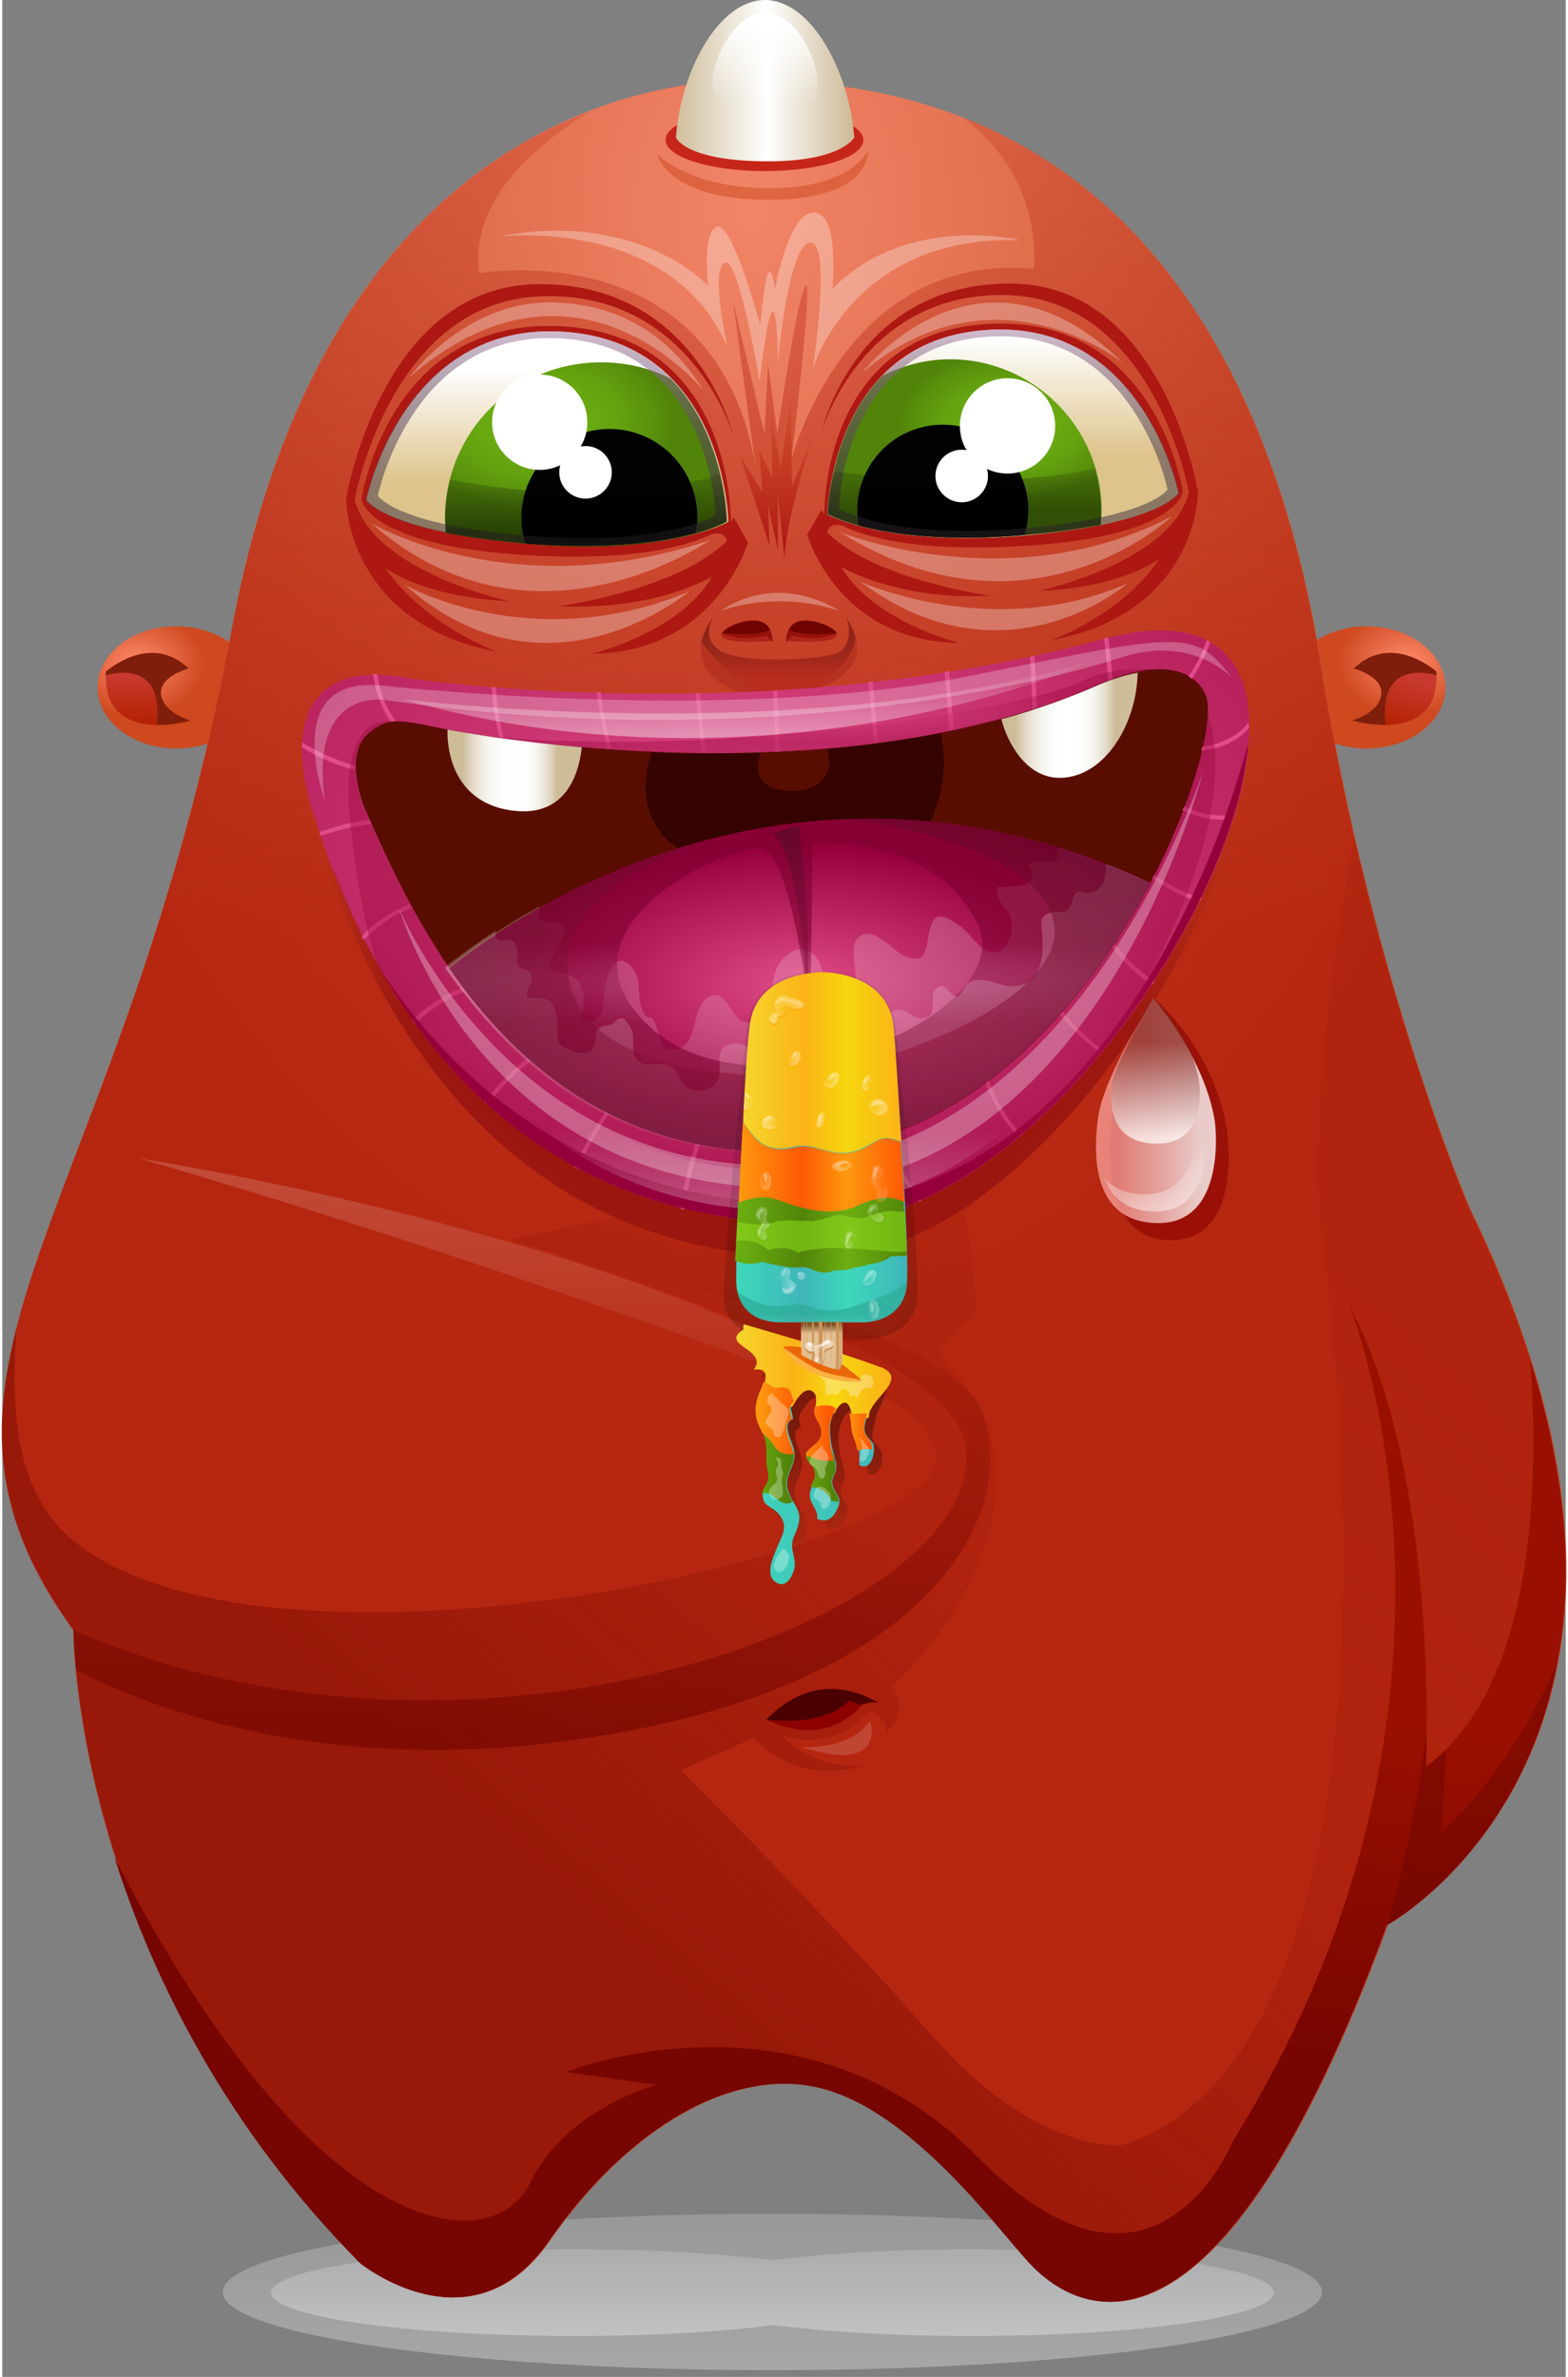 <svg xmlns="http://www.w3.org/2000/svg" width="0.66em" height="1em" viewBox="0 0 256 389"><rect x="0" y="0" width="256" height="389" fill="#808080" stroke="none"/><!-- Icon from SVG Logos by Gil Barbara - https://raw.githubusercontent.com/gilbarbara/logos/master/LICENSE.txt --><linearGradient id="logosTastejs0" x1="-385.773" x2="-385.773" y1="802.013" y2="802.832" gradientTransform="matrix(359.498 0 0 -51.3 138810.64 41533.422)" gradientUnits="userSpaceOnUse"><stop offset="0" stop-color="#E6E7E8"/><stop offset="1" stop-color="#A7A9AC"/></linearGradient><ellipse cx="126.1" cy="375.1" fill="url(#logosTastejs0)" opacity=".39" rx="90" ry="12.8"/><linearGradient id="logosTastejs1" x1="-385.702" x2="-385.702" y1="808.094" y2="808.91" gradientTransform="matrix(327.56 0 0 -28.345 126466.719 23288.629)" gradientUnits="userSpaceOnUse"><stop offset="0" stop-color="#E6E7E8"/><stop offset="1" stop-color="#A7A9AC"/></linearGradient><path fill="url(#logosTastejs1)" d="M158.6 368.1c-12.5 0-23.8.7-32.5 1.8c-8.7-1.1-20.1-1.8-32.5-1.8c-27.4 0-49.6 3.2-49.6 7.1s22.2 7.1 49.6 7.1c12.5 0 23.8-.6 32.5-1.8c8.7 1.1 20.1 1.8 32.5 1.8c27.4 0 49.6-3.2 49.6-7.1c-.1-3.9-22.2-7.1-49.6-7.1" opacity=".46"/><radialGradient id="logosTastejs2" cx="-383.193" cy="798.008" r=".219" gradientTransform="matrix(51.699 0 0 -39.722 20040.693 31807.137)" gradientUnits="userSpaceOnUse"><stop offset="0" stop-color="#FF8B6C"/><stop offset="1" stop-color="#CE4920"/></radialGradient><ellipse cx="223.4" cy="112.5" fill="url(#logosTastejs2)" rx="12.9" ry="10"/><linearGradient id="logosTastejs3" x1="225.498" x2="228.282" y1="110.502" y2="102.32" gradientTransform="translate(0 8)" gradientUnits="userSpaceOnUse"><stop offset="0" stop-color="#B2251A" stop-opacity=".069"/><stop offset="0" stop-color="#B32000"/><stop offset="1" stop-color="#C7392E"/></linearGradient><path fill="url(#logosTastejs3)" d="M234.8 109.9s-7.3-6.5-13.5-.5c0 0 5 1.3 4.5 4.4s-4.7 4.2-4.7 4.2s14.5 4.1 13.7-8.1"/><path fill="#7F1E0B" d="M225.8 113.8c.5-3.1-4.5-4.4-4.5-4.4c6.3-6 13.5.5 13.5.5l.1.6c-2.7-.7-9.5-1.6-8.4 8.1c-2.9.1-5.5-.7-5.5-.7s4.3-1.1 4.8-4.1"/><radialGradient id="logosTastejs4" cx="-379.687" cy="798.002" r=".215" gradientTransform="matrix(51.699 0 0 -39.722 19651.356 31807.137)" gradientUnits="userSpaceOnUse"><stop offset="0" stop-color="#FF8B6C"/><stop offset="1" stop-color="#CE4920"/></radialGradient><ellipse cx="28.5" cy="112.5" fill="url(#logosTastejs4)" rx="12.9" ry="10"/><linearGradient id="logosTastejs5" x1="23.893" x2="23.782" y1="110.787" y2="102.661" gradientTransform="translate(0 8)" gradientUnits="userSpaceOnUse"><stop offset="0" stop-color="#B2251A" stop-opacity=".069"/><stop offset="0" stop-color="#B32000"/><stop offset="1" stop-color="#C7392E"/></linearGradient><path fill="url(#logosTastejs5)" d="M17 109.9s7.3-6.5 13.5-.5c0 0-5 1.3-4.5 4.4s4.7 4.2 4.7 4.2s-14.5 4.1-13.7-8.1"/><path fill="#7F1E0B" d="M26 113.8c-.5-3.1 4.5-4.4 4.5-4.4c-6.3-6-13.5.5-13.5.5l-.1.6c2.7-.7 9.5-1.6 8.4 8.1c2.9.1 5.5-.7 5.5-.7s-4.2-1.1-4.8-4.1"/><radialGradient id="logosTastejs6" cx="-386.001" cy="795.295" r=".258" gradientTransform="matrix(511.024 0 0 -725.898 197379.047 577344)" gradientUnits="userSpaceOnUse"><stop offset="0" stop-color="#F28567"/><stop offset="1" stop-color="#BF441E"/></radialGradient><path fill="url(#logosTastejs6)" d="M124.7 13.2s-69.2-6.6-87.1 89.6s-57.2 120.9-25.9 164c0 0 0 56 47.1 103.6c0 0 18.1 14.7 30.8-3.6c12.8-18.4 30.1-28.8 44.8-25s28.3 22.4 33.9 28.5s29 25.2 58.6-55.3c0 0 55.5-30.6 13.5-117.1c0 0-16.1-36.9-24.5-89.6c-8.5-52.5-34.9-94.3-91.2-95.1"/><linearGradient id="logosTastejs7" x1="127.984" x2="127.984" y1="785.133" y2="643.419" gradientTransform="matrix(1 0 0 -1 0 794)" gradientUnits="userSpaceOnUse"><stop offset="0" stop-color="#B11A0A" stop-opacity=".25"/><stop offset="1" stop-color="#B11A0A"/></linearGradient><path fill="url(#logosTastejs7)" d="M240.3 198s-16.1-36.9-24.5-89.6c-6.6-41.2-24.2-75.7-58.5-89.2C170.9 29.5 168.9 44 168.9 44c-31-2.9-39.7 31.3-39.7 31.3s3.5-28.9 2.4-28.6c-1.2.3-4.7 24.3-4.7 24.3l-1.5-11.4l-.6 11.4l-5.2-22l3.8 27.8c-6.2-39-45.3-32.1-45.3-32.1c-1.6-11.5 8.6-20.6 18.2-26.5c-21.3 8.1-48.4 29.5-58.7 84.7c-17.8 96.2-57.3 120.8-26 163.9c0 0 0 56 47.1 103.6c0 0 18.1 14.7 30.8-3.6c12.8-18.4 30.1-28.8 44.8-25s28.3 22.4 33.9 28.5s29 25.2 58.6-55.3c0 .1 55.5-30.5 13.5-117" opacity=".7"/><path fill="#AD1813" d="M119.7 71.3S114 46.5 88 46.5S56.3 81.7 56.3 81.7s0 20.3 24.8 25c0 0-12.1-4.4-18.4-13.8c0 0 6 4.8 20.3 5.5c0 0-22.2-4.8-25.3-16.6c0 0 5.8-32.4 30.4-33.3c24.7-1 31.6 22.8 31.6 22.8"/><path fill="#AD1813" d="m119.8 84.7l-.5.7s.5-30.6-27.8-32c-28.3-1.5-32.7 28.3-32.7 28.3s.8 7.7 27.8 9.2c16.9.9 25.4-1.5 29.4-3.4c2.6-.8 2.6 1.1 2.6 1.1c-8.4 8.1-27.5 10.6-27.5 10.6c15.8.8 25.1-4.8 25.1-4.8c-5.2 9.1-19.7 12.6-19.7 12.6c20.4-.2 25.6-18.2 25.6-18.2z"/><linearGradient id="logosTastejs8" x1="-383.976" x2="-383.976" y1="796.135" y2="795.872" gradientTransform="matrix(118.169 0 0 -70.019 45463.254 55805.137)" gradientUnits="userSpaceOnUse"><stop offset="0" stop-color="#FFF"/><stop offset="1" stop-color="#DDC48C"/></linearGradient><path fill="url(#logosTastejs8)" d="M59.6 81.8s6-29.3 32.4-27.5s26.9 31.1 26.9 31.1s-9.4 5.5-32.8 3.6c-23.6-2.1-26.5-7.2-26.5-7.2"/><radialGradient id="logosTastejs9" cx="-383.418" cy="796.301" r=".239" gradientTransform="matrix(92.12 0 0 -59.92 35408.29 47783.66)" gradientUnits="userSpaceOnUse"><stop offset="0" stop-color="#6CAF11"/><stop offset=".33" stop-color="#6AAC10"/><stop offset=".61" stop-color="#64A10F"/><stop offset=".871" stop-color="#59900C"/><stop offset="1" stop-color="#52840A"/></radialGradient><path fill="url(#logosTastejs9)" d="M109.5 62c-3.5-1.8-7.4-2.7-11.5-2.7c-14.1 0-25.5 11.4-25.5 25.5c0 .8.1 1.6.1 2.4c3.5.7 7.8 1.3 13.2 1.8c23.5 2 32.8-3.6 32.8-3.6s-.2-14.3-9.1-23.4"/><path fill="#AD1813" d="M134.2 70.5s5.5-24.1 30.8-24.1s30.8 34.2 30.8 34.2s0 19.7-24.1 24.2c0 0 11.7-4.2 17.8-13.4c0 0-5.8 4.7-19.7 5.3c0 0 21.6-4.7 24.5-16.1c0 0-5.6-31.4-29.5-32.3c-23.9-.8-30.6 22.2-30.6 22.2"/><path fill="#AD1813" d="m134.1 83.5l.5.6s-.5-29.7 27-31.1s31.7 27.5 31.7 27.5s-.8 7.5-27 8.9c-16.4.9-24.6-1.4-28.6-3.3c-2.5-.8-2.6 1.1-2.6 1.1c8.1 7.8 26.7 10.3 26.7 10.3c-15.3.8-24.4-4.7-24.4-4.7c5.2 8.9 19.2 12.4 19.2 12.4c-19.8-.2-24.8-17.7-24.8-17.7z"/><linearGradient id="logosTastejsa" x1="-384.549" x2="-384.549" y1="796.232" y2="795.951" gradientTransform="matrix(114.676 0 0 -67.998 44262.39 54197.594)" gradientUnits="userSpaceOnUse"><stop offset="0" stop-color="#FFF"/><stop offset="1" stop-color="#DDC48C"/></linearGradient><path fill="url(#logosTastejsa)" d="M192.6 80.7s-5.8-28.4-31.4-26.7s-26.1 30.2-26.1 30.2s9.1 5.3 31.9 3.5c22.8-2 25.6-7 25.6-7"/><radialGradient id="logosTastejsb" cx="-383.843" cy="796.327" r=".207" gradientTransform="matrix(89.425 0 0 -58.07 34490.395 46312.176)" gradientUnits="userSpaceOnUse"><stop offset="0" stop-color="#6CAF11"/><stop offset=".33" stop-color="#6AAC10"/><stop offset=".61" stop-color="#64A10F"/><stop offset=".871" stop-color="#59900C"/><stop offset="1" stop-color="#52840A"/></radialGradient><path fill="url(#logosTastejsb)" d="M144.1 61.5c3.4-1.7 7.1-2.7 11.1-2.7c13.6 0 24.8 11.1 24.8 24.8c0 .8-.1 1.5-.1 2.3c-3.4.7-7.6 1.3-12.8 1.7c-22.8 1.9-31.9-3.5-31.9-3.5s.2-13.7 8.9-22.6"/><linearGradient id="logosTastejsc" x1="-385.657" x2="-385.657" y1="795.828" y2="795.544" gradientTransform="matrix(309.537 0 0 -204.814 119501.828 163105.531)" gradientUnits="userSpaceOnUse"><stop offset="0" stop-color="#CE4920" stop-opacity="0"/><stop offset="1" stop-color="#9C1710"/></linearGradient><path fill="url(#logosTastejsc)" d="M66.6 111.5s57.8 9.3 113.6-6.8s3.2 99.6-45 101c-48.3 1.4-73.7-33.6-84.5-72c-.1 0-8.9-27.2 15.9-22.2"/><radialGradient id="logosTastejsd" cx="-385.665" cy="795.713" r=".52" gradientTransform="matrix(309.537 0 0 -193.855 119501.828 154390.297)" gradientUnits="userSpaceOnUse"><stop offset="0" stop-color="#E04C89"/><stop offset="1" stop-color="#96003A"/></radialGradient><path fill="url(#logosTastejsd)" d="M66.6 111s57.8 8.8 113.6-6.4c55.8-15.1 3.2 94.3-45 95.6c-48.3 1.3-73.8-31.8-84.6-68.2c0 0-8.8-25.6 16-21"/><radialGradient id="logosTastejse" cx="-385.567" cy="795.814" r=".216" gradientTransform="matrix(278.602 0 0 -157.636 107547.195 125597.703)" gradientUnits="userSpaceOnUse"><stop offset="0" stop-color="#E04C89"/><stop offset="1" stop-color="#96003A"/></radialGradient><path fill="url(#logosTastejse)" d="M71.9 119.2s61.6 12.7 107-6.9c0 0 13.7-6.9 18 1.1s-19.3 72.5-65.6 75c-46.3 2.6-63.7-37.5-72-56.2c0 0-3.6-8.7.7-12.2c3.1-2.6 4.6-2.3 11.9-.8"/><path fill="#590D00" d="M71.9 119.2s61.6 12.7 107-6.9c0 0 13.7-6.9 18 1.1s-19.3 72.5-65.6 75c-46.3 2.6-63.7-37.5-72-56.2c0 0-3.6-8.7.7-12.2c3.1-2.6 4.6-2.3 11.9-.8"/><path fill="#250000" d="M110.8 138.9c11.8-3.7 25.7-5.8 41.1-4.3c3.2-7 2.3-12.5 1.7-14.6c-6.2 1.2-12.4 2.1-18.6 2.6c1.5 3.7-1.1 7.3-6.7 6.8c-5.3-.5-4.9-4.1-4.1-6.2c-6.3.2-12.3.2-17.9-.1c-3.1 9.9 2.2 14.4 4.5 15.8" opacity=".7"/><linearGradient id="logosTastejsf" x1="-379.783" x2="-379.433" y1="799.929" y2="799.929" gradientTransform="matrix(43.919 0 0 -26.708 16755.05 21490.367)" gradientUnits="userSpaceOnUse"><stop offset="0" stop-color="#CEBC99"/><stop offset=".047" stop-color="#D8CAAF"/><stop offset=".124" stop-color="#E6DDCC"/><stop offset=".205" stop-color="#F1ECE2"/><stop offset=".294" stop-color="#F9F7F3"/><stop offset=".393" stop-color="#FEFDFC"/><stop offset=".527" stop-color="#FFF"/><stop offset=".661" stop-color="#FEFDFC"/><stop offset=".749" stop-color="#FAF8F4"/><stop offset=".823" stop-color="#F2EEE5"/><stop offset=".89" stop-color="#E8E0D0"/><stop offset=".951" stop-color="#DBCEB5"/><stop offset="1" stop-color="#CEBC99"/></linearGradient><path fill="url(#logosTastejsf)" d="M94.9 122.3c-11.2-1-19.3-2.4-22-2.9c-.1 2.9.7 12.2 11 13.3c8.4.9 10.5-6 11-10.4"/><linearGradient id="logosTastejsg" x1="-381.898" x2="-381.53" y1="798.58" y2="798.58" gradientTransform="matrix(44.313 0 0 -34.238 17088.955 27460.602)" gradientUnits="userSpaceOnUse"><stop offset="0" stop-color="#CEBC99"/><stop offset=".047" stop-color="#D8CAAF"/><stop offset=".124" stop-color="#E6DDCC"/><stop offset=".205" stop-color="#F1ECE2"/><stop offset=".294" stop-color="#F9F7F3"/><stop offset=".393" stop-color="#FEFDFC"/><stop offset=".527" stop-color="#FFF"/><stop offset=".661" stop-color="#FEFDFC"/><stop offset=".749" stop-color="#FAF8F4"/><stop offset=".823" stop-color="#F2EEE5"/><stop offset=".89" stop-color="#E8E0D0"/><stop offset=".951" stop-color="#DBCEB5"/><stop offset="1" stop-color="#CEBC99"/></linearGradient><path fill="url(#logosTastejsg)" d="M178.8 112.4c-4.9 2.1-10 3.9-15.2 5.3c.8 3.3 3.8 9.7 9.7 9.6c7.5-.2 12.5-9.2 12.6-17.2c-3.8.7-7.1 2.3-7.1 2.3"/><path fill="#E04C89" d="m173.609 165.495l-.5.5c2.2 2.6 4.7 4.8 6.7 6.4c.2-.2.3-.4.4-.5c-2-1.5-4.5-3.7-6.6-6.4m20.6-54.8c.2.1.4.3.6.4c1-1.6 2.2-3.7 3-6l-.6-.3c-.8 2.3-1.9 4.4-3 5.9m-13.1.7c.2-.1.4-.2.7-.3c-.2-2.5-.5-4.9-.7-6.8c-.2.1-.4.1-.7.2c.2 2 .5 4.5.7 6.9m7.5 31.8l-.3.6c3.6 2.4 6 3.4 7.8 3.7l.3-.6c-1.7-.3-4.2-1.3-7.8-3.7m-33.5-23.6c.2-.1.4-.1.7-.2l-.8-9.6c-.2.1-.5.1-.7.1zm-12.4 2c.2-.1.5-.1.7-.1l-.9-10c-.2 0-.5.1-.7.1zm18.8 55.2c-.2.2-.4.3-.6.4c1.1 2.8 2.8 6.1 5.5 8.9c.2-.2.4-.3.5-.4c-2.7-2.8-4.4-6.2-5.4-8.9m20.6-22.4c-.2.2-.3.4-.4.6c1.5 1.9 3.7 4.4 6.6 6.2c.1-.2.3-.4.4-.6c-2.9-1.8-5.2-4.3-6.6-6.2m-13.4-38.3c.2-.1.4-.2.7-.2l-.4-8.6c-.2.1-.5.1-.7.2zm-41.4 6.9l-.4-10.1c-.2 0-.5 0-.7.1l.4 10.1c.2-.1.5-.1.7-.1m69.2-.8c-.1.2-.1.5-.2.7c3.9-.5 6.3-2 7.8-3.7v-1c-1.3 1.7-3.5 3.4-7.6 4m-3 9.8c-.1.2-.1.4-.3.6c1.5.8 4.4 1.8 8.2 1.5c.1-.2.1-.5.2-.7c-3.8.4-6.6-.7-8.1-1.4m-112.1-11.3c.3.1.5.1.7.1c-.8-3-1.1-5.8-1.3-8.3c-.2 0-.5-.1-.7-.1c.2 2.6.5 5.4 1.3 8.3m-17.8-2.6c.3-.1.5-.1.8-.1c-1.2-1.6-2.5-4.1-3-7.7h-.7c.5 3.6 1.7 6.1 2.9 7.8m15.3 62.3c.2.2.4.3.5.5c1.9-2.5 4.3-5.2 7.1-7.2c-.2-.2-.4-.3-.5-.5c-2.8 2.1-5.2 4.8-7.1 7.2m20.4 1.9l-.6-.3c-1.6 2.4-3.4 5.5-5.1 9l.6.3c1.7-3.6 3.5-6.7 5.1-9m-.2-59.7h.6c-.6-2.6-1.3-5.9-1.7-9.3h-.7c.5 3.4 1.2 6.7 1.8 9.3m15.1 64.7c-.2-.1-.5-.1-.7-.1c-1.3 3.9-2.1 7.6-2.5 10.6c.2.1.4.1.7.2c.5-3.1 1.2-6.7 2.5-10.7m30-1.3c1.6 4.6 3.8 8.1 5.8 10.7l.6-.3c-2-2.5-4.3-6.1-5.8-10.6c-.2 0-.4.1-.6.2m-86.4-60.7c-3.1-.8-6.2-2.3-8.7-3.8c0 .3 0 .5-.1.8c2.5 1.5 5.6 3 8.7 3.7v-.7zm9.2 23.3l-.3-.6c-3.6 1.4-6.1 3.4-7.9 5.3l.3.6c1.8-1.9 4.3-3.9 7.9-5.3m47.5-25.4h.7l-1-9.8h-.7zm16.9 65.2h-.6c-.4 3.6-.7 7.9-.8 11.8h.7c.1-3.9.4-8.2.7-11.8m-71-53.5c-.1-.2-.2-.5-.3-.7c-2.1.2-4.8.8-8.2 2c.1.2.2.4.2.6c3.5-1.2 6.2-1.7 8.3-1.9m15.4 27.3c-.2-.2-.3-.4-.4-.6c-2.5 1-5.6 2.7-8.3 5.4c.2.2.3.4.4.6c2.8-2.7 5.9-4.4 8.3-5.4"/><path fill="#CE4920" d="M107.3 25.3s1.4 7.4 18.2 7.4s16.2-7.9 16.2-7.9s-2.9 6-16 6s-18.4-5.5-18.4-5.5" opacity=".5"/><path fill="#C62619" d="M141 22.9c0 2.9-7.3 5.1-16.2 5.1s-16.2-2.3-16.2-5.1c0-2.9 7.3-5.1 16.2-5.1s16.2 2.3 16.2 5.1"/><linearGradient id="logosTastejsh" x1="-1663.756" x2="-1663.256" y1="795.264" y2="795.264" gradientTransform="matrix(58.486 0 0 -52.498 97416.344 41762.54)" gradientUnits="userSpaceOnUse"><stop offset="0" stop-color="#CEBC99"/><stop offset=".527" stop-color="#FFF"/><stop offset="1" stop-color="#CEBC99"/></linearGradient><path fill="url(#logosTastejsh)" d="M124.9 0c-7.6 0-13.8 11.6-14.6 22.5c0 0 1.5 3.9 15.1 3.9c12.1 0 14.1-3.9 14.1-3.9c-.8-10.9-7.1-22.5-14.6-22.5"/><linearGradient id="logosTastejsi" x1="-1660.348" x2="-1660.348" y1="795.261" y2="795.598" gradientTransform="matrix(34.333 0 0 -40.322 57129.406 32083.4)" gradientUnits="userSpaceOnUse"><stop offset="0" stop-color="#FFF" stop-opacity="0"/><stop offset="1" stop-color="#FFF"/></linearGradient><path fill="url(#logosTastejsi)" d="M133.5 13.8c0 4.7-3.9 8.5-8.6 8.5c-4.8 0-8.6-3.8-8.6-8.5s3.9-11.7 8.6-11.7s8.6 7 8.6 11.7"/><linearGradient id="logosTastejsj" x1="192.143" x2="85.006" y1="613.325" y2="492.398" gradientTransform="matrix(1 0 0 -1 0 794)" gradientUnits="userSpaceOnUse"><stop offset="0" stop-color="#961307" stop-opacity=".2"/><stop offset=".068" stop-color="#961307" stop-opacity=".214"/><stop offset=".478" stop-color="#961307" stop-opacity=".3"/><stop offset="1" stop-color="#8C1306"/></linearGradient><path fill="url(#logosTastejsj)" d="M240.3 198s-10.4-24-18.9-60.9c-2.6 13.6-8 46.8-5.2 66.8c3.5 25.7 13.4 131-32.4 147.1c0 0-13.8 2.2-31.4-17.7c-17.5-19.9-41.3-43.6-41.3-43.6l12-5.3s6.2 8.2 18.7 4.4c0 0-8.2 1.5-14-4.7c0 0 8.5 2.9 14-4.1c0 0 3.8 1.2 2.7 3.8c0 0 4.4-3.5 1.2-7.9c0 0 24.5-21.3 14.6-45.6l-7-9.4s5.9-5 6.2-6.4c.3-1.5-1.8-16.1-1.8-16.1s17.6-17.3 29.9-36.3c-13.4 20-33.2 37.4-52.3 37.9c-43.6 1.2-68.7-25.8-81-57.9H54l.3.9c2.1 6 15.4 40.8 47.6 55.8l-18.7 4.1s66.8 19.6 69.7 35.1s-107.2 40.6-140.7 14.6c-10.6-8.2-10.8-23-9.8-35.5c-4.5 17.6-3.5 32 9.3 49.6c0 0 0 56 47.1 103.6c0 0 18.1 14.7 30.8-3.6c12.8-18.4 30.1-28.8 44.8-25s28.3 22.4 33.9 28.5s29 25.2 58.6-55.3c-.1.2 55.4-30.4 13.4-116.9" opacity=".7"/><linearGradient id="logosTastejsk" x1="-385.497" x2="-385.497" y1="796.585" y2="796.084" gradientTransform="matrix(299.502 0 0 -166.349 115543.68 132713.953)" gradientUnits="userSpaceOnUse"><stop offset="0" stop-color="#7A0400" stop-opacity="0"/><stop offset=".91" stop-color="#710300" stop-opacity=".91"/><stop offset="1" stop-color="#700300"/></linearGradient><path fill="url(#logosTastejsk)" d="M95.4 284.5c58.4-8.8 71.5-38.3 64.8-54c-6.7-15.8-77.1-27.5-77.1-27.5s72.6 14.3 74.7 34.2c2.9 27.5-80.9 58.2-146.1 29.6c0 0 0 2.4.4 6.5c12.7 6.5 41.3 17.5 83.3 11.2" opacity=".6"/><path fill="#020202" d="M113.5 87.2c.2-.9.3-1.7.3-2.6c0-8-6.5-14.4-14.4-14.4S85 76.8 85 84.7c0 1.5.2 2.8.6 4.2c.2 0 .4.1.5.1c13.5.9 22.4-.4 27.4-1.8"/><linearGradient id="logosTastejsl" x1="-385.998" x2="-385.956" y1="795.654" y2="795.824" gradientTransform="matrix(473.871 0 0 -325.887 183038.313 259615.406)" gradientUnits="userSpaceOnUse"><stop offset="0" stop-color="#770501"/><stop offset="1" stop-color="#991000"/></linearGradient><path fill="url(#logosTastejsl)" d="M250.2 222.7c1.4 19.6.9 53.3-17.1 66.4c0 0 2.4-47.6-12.6-75.6c0 0 26.3 64.2-19 136.9c0 0-12.8 32.1-41.7 2.7c-28.9-29.5-67.5-14-67.5-14l14.9 2.1s-14.9 3.8-20.8 16.1c-5.8 12.1-34.4 11.7-68-53.2c6.2 19.4 17.9 43.8 40.2 66.3c0 0 18.1 14.7 30.8-3.6c12.8-18.4 30.1-28.8 44.8-25s28.3 22.4 33.9 28.5s29 25.2 58.6-55.3c.1.1 44.8-24.5 23.5-92.3"/><path fill="#8C0000" d="M125.3 281.5s8.9 5 15.5-2.5c0 0 2.5-1 3.6.2c-.2 0-9.8-7.4-19.1 2.3"/><path fill="#4A0100" d="M143.513 278.722c.4.2.6.4.6.4c-.1-.1-.3-.3-.6-.4m0 0c-2.3-1.4-10.4-5.6-18.4 2.7c0 0 9 1.4 13.6-3.1l1.8.7c.1-.1 1.8-.7 3-.3"/><linearGradient id="logosTastejsm" x1="89.102" x2="89.102" y1="46.176" y2="81.271" gradientTransform="translate(0 8)" gradientUnits="userSpaceOnUse"><stop offset="0" stop-color="#B08BAB"/><stop offset=".071" stop-color="#A07F9B" stop-opacity=".993"/><stop offset=".246" stop-color="#7E647B" stop-opacity=".975"/><stop offset=".426" stop-color="#644F61" stop-opacity=".957"/><stop offset=".609" stop-color="#51414F" stop-opacity=".939"/><stop offset=".797" stop-color="#463844" stop-opacity=".92"/><stop offset="1" stop-color="#423540" stop-opacity=".9"/></linearGradient><path fill="url(#logosTastejsm)" d="M91.9 54.3c-26.4-1.8-32.4 27.5-32.4 27.5s2.9 5.2 26.4 7.1s32.8-3.6 32.8-3.6s-.5-29.3-26.8-31m-5.8 33.4c-21.9-1.8-24.6-6.6-24.6-6.6s5.6-27.4 30.2-25.7s25.1 29 25.1 29s-8.7 5.1-30.7 3.3" opacity=".6"/><path fill="#020202" d="M140.2 86c-.1-.8-.2-1.7-.2-2.5c0-7.8 6.3-14 14-14s14 6.3 14 14c0 1.4-.2 2.8-.6 4c-.2 0-.4.1-.5.1c-13.2 1.1-21.8-.3-26.7-1.6"/><linearGradient id="logosTastejsn" x1="163.929" x2="163.929" y1="45.928" y2="79.945" gradientTransform="translate(0 8)" gradientUnits="userSpaceOnUse"><stop offset="0" stop-color="#B08BAB"/><stop offset=".071" stop-color="#A07F9B" stop-opacity=".993"/><stop offset=".246" stop-color="#7E647B" stop-opacity=".975"/><stop offset=".426" stop-color="#644F61" stop-opacity=".957"/><stop offset=".609" stop-color="#51414F" stop-opacity=".939"/><stop offset=".797" stop-color="#463844" stop-opacity=".92"/><stop offset="1" stop-color="#423540" stop-opacity=".9"/></linearGradient><path fill="url(#logosTastejsn)" d="M161.3 54c25.6-1.7 31.4 26.7 31.4 26.7s-2.8 5-25.6 6.9s-31.9-3.5-31.9-3.5s.5-28.4 26.1-30.1m5.5 32.5c21.3-1.8 24-6.4 24-6.4s-5.4-26.6-29.4-25S137 83.3 137 83.3s8.5 5 29.8 3.2" opacity=".6"/><linearGradient id="logosTastejso" x1="-375.132" x2="-375.132" y1="796.804" y2="796.269" gradientTransform="matrix(22.955 0 0 -53.096 8737.788 42368.332)" gradientUnits="userSpaceOnUse"><stop offset="0" stop-color="#CE4920" stop-opacity=".3"/><stop offset="1" stop-color="#AD1813"/></linearGradient><path fill="url(#logosTastejso)" d="m120.8 74.6l3.7 6l-.6-7.1l2.2 4.7l-.2-9.9l1.6 8.3l1.6-11.6l.2 14.7l3.2-7.7s-4.4 13.9-4.4 19.5L127 81v9l-1.6-7.3l.2 6.5z"/><path fill="#FFF" d="M60.4 85.6s23 13.7 55.5 2.8c-.1 0-29.1 20.5-55.5-2.8" opacity=".3"/><path fill="#FFF" d="M65.9 95.7s20.8 11.9 46.6 1.1c0-.1-23.2 19.7-46.6-1.1m71.3-8.6s27.8 11.2 54.3-2.6c0 .1-23.3 22-54.3 2.6" opacity=".3"/><path fill="#FFF" d="M140.5 95.2s21.7 9.9 43.7.3c.1 0-20 17.4-43.7-.3M66.7 61.7s9.2-12.6 23.6-12.2s21.3 9.3 24.4 14.2c-.1.1-20.7-25.6-48-2m74.1-.7s19-24.8 42.8-1.5c0-.1-21.1-17-42.8 1.5" opacity=".3"/><path fill="#660300" d="M254.5 272.5c-8.4 18.8-19 27.5-19 27.5c.4-3.7.7-9.2.9-13.6c-1 1-2.1 2-3.3 2.8c0 0 .1-2 .1-5.4c-2.5 19-6.5 31.3-6.5 31.3s22-12.1 27.8-42.6" opacity=".4"/><path fill="#FFF" d="M130.9 285.9s7.8.7 11.2-4.3c0 0 2.9 8.9-11.2 4.3" opacity=".15"/><path fill="#FFF" d="M52.8 130.9s-7.5-20.4 9.3-18.7s63 5.3 96.9-1.7c34.1-6.9 36.2-7.7 42.3.4c0 0-6.4-7.1-18.1-3.3c-11.8 3.9-59.4 16-120.9 6.9c0 .1-12-1.8-9.5 16.4" opacity=".25"/><radialGradient id="logosTastejsp" cx="-385.603" cy="795.896" r=".214" gradientTransform="matrix(283.646 0 0 -156.766 109507.64 124930.063)" gradientUnits="userSpaceOnUse"><stop offset="0" stop-color="#E04C89"/><stop offset="1" stop-color="#96003A"/></radialGradient><path fill="url(#logosTastejsp)" d="M129.2 197.1C94 195.8 73.3 175.9 62 158.8c14 24.3 37.3 42.3 73.1 41.3c32.4-.8 66.8-50.5 68.9-78.5c-7 26.4-29.7 77.2-74.8 75.5"/><g transform="translate(112.78 217.575)"><radialGradient id="logosTastejsq" cx="-1400.601" cy="578.239" r=".218" gradientTransform="matrix(283.374 0 0 -166.852 396908.125 96420.96)" gradientUnits="userSpaceOnUse"><stop offset="0" stop-color="#E04C89"/><stop offset="1" stop-color="#96003A"/></radialGradient><path fill="url(#logosTastejsq)" fill-opacity=".5" d="M84.6-100.9c-.5 15.4-23.8 69.4-66.1 71.8c-46.4 2.6-63.7-37.6-72.1-56.2c0 0-3.6-8.7.7-12.2c1.4-1.2 2.5-1.8 3.8-2c0 0-8.7-1.9-6.7 16.6c.7 6.6 1.7 14.7 4.5 23.4c13.9 24.7 37.4 43.1 73.6 42.1c17-.5 34.4-14.2 47.6-31.3C80-65.6 89.3-86.5 84.6-100.9" opacity=".7"/><radialGradient id="logosTastejsr" cx="-1400.365" cy="581.86" r=".189" gradientTransform="matrix(220.27 0 0 -27.445 308479.031 15867.629)" gradientUnits="userSpaceOnUse"><stop offset="0" stop-color="#E04C89"/><stop offset="1" stop-color="#96003A"/></radialGradient><path fill="url(#logosTastejsr)" fill-opacity=".5" d="M66-105.2s5.1-2.6 10-2.8c-3.4-.3-8-.1-12.7 2.2c-8.1 3.9-57.8 12.6-97.7 8.6c17.2 2.5 64 7.6 100.4-8" opacity=".7"/></g><radialGradient id="logosTastejss" cx="-385.378" cy="796.381" r=".208" gradientTransform="matrix(229.053 0 0 -108.861 88402.367 86855.695)" gradientUnits="userSpaceOnUse"><stop offset="0" stop-color="#E04C89"/><stop offset="1" stop-color="#96003A"/></radialGradient><path fill="url(#logosTastejss)" d="M73.2 158.4c11.2 16.3 28.9 31.6 58.1 30c26.9-1.5 46.1-23.9 56.7-43.9c-57.3-26.6-103 4.5-114.8 13.9"/><path fill="#FFF" d="M65 148.7s18.4 44.5 64.9 41.9c46.6-2.6 66.7-64.3 66.7-64.3s-16.9 67.5-67.5 68.1C78.4 195 65 148.7 65 148.7" opacity=".3"/><linearGradient id="logosTastejst" x1="-385.378" x2="-385.378" y1="796.396" y2="797.13" gradientTransform="matrix(229.352 0 0 -99.336 88517.75 79290.18)" gradientUnits="userSpaceOnUse"><stop offset="0" stop-color="#FFF" stop-opacity=".4"/><stop offset="1" stop-color="#FFF"/></linearGradient><path fill="url(#logosTastejst)" d="M188 144.6c-5.2-2.4-10.3-4.4-15.2-5.9c0 .7 0 1.4-.1 2c-1.5.6-3.3-.1-4.8.8c2.8 4-2.5 3.5-5 3.7c-.4 2.5 1.9 3.3 2.3 5.4c.5 2.6-1 5.8-3.4 5.2c-2-.5-3.5-3.3-5.2-4.4c-3.4-2.4-4.3-1.6-4.9 1.5c-.5 2.9-.5 4.9-3.9 3.6c-2-.8-5.1-5.2-7.6-3.1c-2.2 1.8 1.2 8.5-1.6 9.9c-2.7 1.3-4-3.6-4.5-5c-1.2-3.7-4.5-4-6.9-.6c-1.7 2.3-1.1 11.5-6 9.4c-2.3-1-2.8-6-6-3.6c-2.3 1.7-1.3 8.3-5.4 8.3c-2 0-1.7-.9-2.3-2.5c-.3-.7-.4-1.7-.9-2.4c-.4-.6-1-.3-1.3-.7c-1.7-2.4-.4-5.3-1.9-7.5c-2.5-3.5-4.4.1-4.7 2.8c-.3 2.5-.1 6.9-3.8 5.3c-.1-1.7.7-3.5 0-5.1c-1-2.7-2.9-2-5.2-2.9c-.5-2.7 2.5-4.5 2.3-6.7c-.3-2.4-2.7-.4-4.1-1.6c-.1-.8 0-1.5.1-2.2c-7.1 3.9-12.4 7.8-15.4 10.2c11.2 16.3 28.9 31.6 58.1 30c27.5-1.5 46.7-23.8 57.3-43.9" opacity=".3"/><radialGradient id="logosTastejsu" cx="-386.294" cy="794.814" r=".064" gradientTransform="matrix(0 108.861 1713.927 0 -1362122.375 42213.414)" gradientUnits="userSpaceOnUse"><stop offset="0" stop-color="#A33665"/><stop offset="1" stop-color="#7D002F"/></radialGradient><path fill="url(#logosTastejsu)" d="M73.2 158.4c11.2 16.3 28.9 31.6 58.1 30c26.9-1.5 46.1-23.9 56.7-43.9c-57.3-26.6-103 4.5-114.8 13.9m32.9 9.7c-17.8-16.3 13.2-30 18.2-29.2s8 27.7 8 27.7l.4-28.5s19.4-1.9 26.9 12.9s-35.7 33.4-53.5 17.1" opacity=".6"/><linearGradient id="logosTastejsv" x1="-363.42" x2="-363.42" y1="797.874" y2="797.373" gradientTransform="matrix(11.196 0 0 -56.689 4197.847 45366.047)" gradientUnits="userSpaceOnUse"><stop offset="0" stop-color="#361221"/><stop offset="1" stop-color="#96003A"/></linearGradient><path fill="url(#logosTastejsv)" d="M130.4 135.1s2.2 16.1 1.4 28.4c0 0-1-22.3-5.5-27.2z" opacity=".4"/><linearGradient id="logosTastejsw" x1="-385.333" x2="-385.333" y1="799.954" y2="798.749" gradientTransform="matrix(227.256 0 0 -25.727 87691.656 20687.57)" gradientUnits="userSpaceOnUse"><stop offset="0" stop-color="#FFF" stop-opacity="0"/><stop offset="1" stop-color="#FFF"/></linearGradient><path fill="url(#logosTastejsw)" d="M65.4 114.4s65.3 8.4 113.9-6.5c-.1 0-52.2 24-113.9 6.5"/><linearGradient id="logosTastejsx" x1="-385.421" x2="-385.421" y1="796.537" y2="796.068" gradientTransform="matrix(239.732 0 0 -99.41 92526.523 79368.477)" gradientUnits="userSpaceOnUse"><stop offset="0" stop-color="#FFF" stop-opacity="0"/><stop offset="1" stop-color="#FFF"/></linearGradient><path fill="url(#logosTastejsx)" d="M68.8 159.2s22.7 34.8 61.6 32.1s58.6-43 58.6-43s-15.7 49.5-60.5 49.8c-44.9.3-59.7-38.9-59.7-38.9"/><linearGradient id="logosTastejsy" x1="-385.323" x2="-385.323" y1="797.115" y2="797.947" gradientTransform="matrix(255.501 0 0 -86.631 98536.844 69287.328)" gradientUnits="userSpaceOnUse"><stop offset="0" stop-color="#FFF" stop-opacity="0"/><stop offset="1" stop-color="#FFF" stop-opacity=".3"/></linearGradient><path fill="url(#logosTastejsy)" d="M22.5 189.6s87.8 13.5 128 43.4c.1 0-61.6-24.1-128-43.4"/><linearGradient id="logosTastejsz" x1="-381.002" x2="-381.002" y1="797.406" y2="797.815" gradientTransform="matrix(46.26 0 0 -84.205 17758.268 67414.563)" gradientUnits="userSpaceOnUse"><stop offset="0" stop-color="#CE4920" stop-opacity="0"/><stop offset="1" stop-opacity=".8"/></linearGradient><path fill="url(#logosTastejsz)" d="M142.5 235.4c-.2-.8.3-2 .4-2.8c.4-2.6 2.1-3.2 1.8-6.8c-8.1-3-16.1-6-22.1-7.8l.1.1v.7c-4.1 2.4 4.3 3.3 1.7 6.5c3.2-.4 1.6 2.7 1.1 4c-.8 2.2-.8 3.6.1 5.6c1 2.2.9 3.1.9 5.5c0 1 .4 1.9.3 2.8s-.9 1.6-1 2.4c-.2 2.4 1.7 2 2.9 3.8c1.3 1.8.1 3.4-.6 5.2c-.5 1.2-1.9 4.2-.4 5.4c1.9 1.6 3.1-1 3.3-2.3c.2-1.2-.4-2.3-.4-3.3c0-1.5.5-1.8.9-3.1c.9-2.9-.6-3.3-1.5-5.8c-.9-2.6 1-3.7 1-6.2c0-1.6-2.4-4.9-.3-5.7c.1-.5-.4-1.6-.2-1.8c.3-.9.3-.6.8-1.4c.6-.9 1.7-2.3 2.8-1.5s.2 2.6.5 3.8s1.5 2 .9 3.8c-.4 1.1-2.1 1.6-2.3 2.8c-.2 1.5 1.2 1.8 1.4 3.1c.3 1.6-1.1 2.2-1 3.8c.1 1.4 1.4 2.2 1.2 3.7c1.6.7 2.6-.1 3.3-1.6c1-2.1-.5-2.3-.8-4.1c-.1-1 .5-1.5.6-2.4c.1-1.3-.1-1.1-.3-2.1c-.4-1.5-.7-2.8-.7-4.5c0-2.7 2.6-7 3.5-2.6c.4 1.6.1 2.5.8 4.2c.6 1.6.5 2.5.5 4.3c1.9 1.1 2.7-2 2.3-3.5c-.5-1-1.3-1.4-1.5-2.2" opacity=".4"/><g transform="translate(357.302 325.365)"><path fill="#920B04" fill-opacity=".779" d="M-175.6-142.4c-.7 5.2-1.5 20 9.7 20s9.3-16.1 9.3-16.1s-.2-12.6-12.3-23.7c-.2.8-5.7 12.7-6.7 19.8"/><linearGradient id="logosTastejs10" x1="-3596.948" x2="-3597.298" y1="472.034" y2="472.037" gradientTransform="matrix(39.092 0 0 -73.956 140451.266 34765.941)" gradientUnits="userSpaceOnUse"><stop offset="0" stop-color="#FFF" stop-opacity=".786"/><stop offset="1" stop-color="#FFADA6" stop-opacity=".69"/></linearGradient><path fill="url(#logosTastejs10)" d="M-168.9-162.1c0 .7-8.1 12.7-9 19.8c-.7 5.2-1.3 17.1 9.9 17.1s9.3-16.1 9.3-16.1s-.6-9.1-10.2-20.8v-.2z"/><linearGradient id="logosTastejs11" x1="-3595.353" x2="-3595.353" y1="473.48" y2="473.107" gradientTransform="matrix(28.971 0 0 -47.662 103994.305 22410.176)" gradientUnits="userSpaceOnUse"><stop offset=".126" stop-color="#85211B"/><stop offset="1" stop-color="#FFF"/></linearGradient><path fill="url(#logosTastejs11)" fill-opacity=".7" d="M-168.2-138.2c8.3 0 6.9-9.8 6.9-9.8s-.5-7-7.6-14.1c0 0-5.5 9.5-6.6 13.5c-.5 3.1-.9 10.4 7.3 10.4"/><linearGradient id="logosTastejs12" x1="-3596.311" x2="-3596.311" y1="472.965" y2="472.546" gradientTransform="matrix(33.636 0 0 -54.593 120796.734 25682.729)" gradientUnits="userSpaceOnUse"><stop offset="0" stop-color="#FFF" stop-opacity="0"/><stop offset="1" stop-color="#FFF"/></linearGradient><path fill="url(#logosTastejs12)" d="M-160.1-141.6s-.2-5.4-4.8-12.8c3 6 3.2 10 3.2 10s1.7 14.5-8.4 14.5c-3.3 0-5.4-1.1-6.8-2.8c1.1 3.1 3.5 5.6 8.4 5.6c10.1.1 8.4-14.5 8.4-14.5"/></g><path fill="#FFF" d="M81.3 38.7s28.1-3.4 37.4 18c0 0-2.8-12.7-.4-13.7c2.3-1.1 5.7 19.4 5.7 19.4s1.3-11.2 2.1-11.4c.9-.2.9 8.3.9 8.3s1.7-19.4 5.3-19.6s.4 20.7.4 20.7s6.4-22 34-21.1c0 0-18.6-4.5-30.8 8c0 0 1.3-12.5-3-12.5s-6.4 12.7-6.4 12.7s-.2-3-.9-3s-1.5 8.7-1.5 8.7s-4.5-16.7-7-16.1c-2.6.7-1.5 9.7-1.5 9.7s-11.3-12.5-34.3-8.1" opacity=".3"/><path fill="#AF2419" d="M126.042 104.904s.4-3.6-3.5-3.4c-3.8.3-10 4.3 3.5 3.4"/><path fill="#95110A" d="M122.542 101.604c-1.9.1-4.3 1.2-4.7 2.1c.8.3 3.6 1.3 7.3.3l1 1.1c-.1-.2.3-3.8-3.6-3.5"/><path fill="#6E0301" d="M125.742 103.104c-.4-.9-1.3-1.6-3.1-1.5s-4.2 1.1-4.7 2c1.5.1 5.6.5 7.8-.5"/><path fill="#AF2419" d="M128.402 104.904s-.4-3.6 3.5-3.4c3.8.3 10 4.3-3.5 3.4"/><path fill="#95110A" d="M131.902 101.604c1.9.1 4.3 1.2 4.7 2.1c-.8.3-3.6 1.3-7.3.3l-1 1.1c.1-.2-.2-3.8 3.6-3.5"/><path fill="#6E0301" d="M128.802 103.104c.4-.9 1.3-1.6 3.1-1.5s4.2 1.1 4.7 2c-1.5.1-5.6.5-7.8-.5"/><linearGradient id="logosTastejs13" x1="-385.377" x2="-385.377" y1="796.49" y2="796.822" gradientTransform="matrix(228.753 0 0 -93.96 88286.82 75020.54)" gradientUnits="userSpaceOnUse"><stop offset="0" stop-color="#FFF" stop-opacity=".7"/><stop offset="1" stop-color="#FFF"/></linearGradient><path fill="url(#logosTastejs13)" d="M131.2 188.4c26.9-1.5 46.1-23.9 56.7-43.9c-2.4-1.2-4.8-2.2-7.2-3.1c.1 2-.3 3.9-1.9 4.5c-2.4.8-2.8-1.3-3.7 1.8c-.8 2.4-1.6 1.1-3.6 1.7c-1.9.5-1.3 2.1-1.2 3.6c.2 4-.2 8.4-5 8.4c-1.9 0-3.7-1.2-5.6-1c-.8.1-1 .1-1.6.6c-.7.5-1.1 2-1.8 2.1c-1.2.1-1.8-2.8-3.4-1.3c-1.4 1.3.6 4.2-1.9 4.8c-1.8.5-2.9-1.8-4.8-1.3c-1.8.5-1.2 2.6-1.3 4.3c-.2 2.6-1 2.7-3.4 1.9c-1-.4-1.3-.5-2.2-.4s-1.8.6-2.8 0c-1.2-.7-1.1-2.1-2.2-3c-.8-.7-3.3-2.3-4.2-1.3c-.8.8.4 4 .4 5.2c-.1 1.4.8 4.8-.5 5.4c-.9.4-3.8-.2-4.5-.8c-1.3-1.1-1.6-3.5-2.9-4.8c-1.2-1.1-3.4-1.5-4.6-.3s0 3.7-.8 5.2c-.8 1.7-3 2.1-4.6 1.5c-1.8-.7-1.7-2.4-2.8-3.4c-1.5-1.4-4.3.1-5.7-1.2s-.4-3.4-1-5c-.2-.4-1-1.8-1.4-1.9c-1-.3-1.2.6-1.9.9c-.5.3-1.6.2-2.1.7c-.8.7-.4 1.4-.6 2.3c-.6 2.4-2.7 1.9-4.5 1.1c-1.6-.6-1.7-1.4-1.7-3.1c0-1.3-.1-3.5-1-4.5c-1-1.2-2.6-.4-4-.9c-.3-1.6 1.6-2.9.4-4.1c-.7-.7-1.5-.3-1.9-1.2c-.4-.7.2-1.9-.1-2.7c-.7-2.6-2.4-.4-3.4-1.7c-.2-.3-.2-.7-.1-1.2c-3.7 2.4-6.5 4.5-8.4 6c11.9 16.4 29.6 31.8 58.8 30.1" opacity=".2"/><linearGradient id="logosTastejs14" x1="127.475" x2="126.678" y1="104.842" y2="89.723" gradientTransform="translate(0 8)" gradientUnits="userSpaceOnUse"><stop offset="0" stop-color="#A6261A" stop-opacity=".5"/><stop offset=".999" stop-color="#AB2015" stop-opacity=".5"/><stop offset="1" stop-color="#AB2015" stop-opacity=".5"/></linearGradient><path fill="url(#logosTastejs14)" d="M120.5 113.3c4.6-.2 9.2-.5 14-.9c2-1 3.8-2.2 4.7-3.6c1.8-2.9-.1-6.2-1.1-7.7c.9 1.7.6 4.8-1.4 5.7c-2.4 1.1-15.5 1.9-19.1-.3c-3.6-2.1-1.2-5.7-1.2-5.7c-4.7 6.9-.4 10.6 4.1 12.5"/><linearGradient id="logosTastejs15" x1="-381.293" x2="-381.293" y1="800.235" y2="799.502" gradientTransform="matrix(50.002 0 0 -24.352 19192.55 19580.295)" gradientUnits="userSpaceOnUse"><stop offset="0" stop-opacity=".3"/><stop offset="1" stop-color="#B82C1E" stop-opacity=".8"/></linearGradient><path fill="url(#logosTastejs15)" d="M116.3 107.3c2.7 2.9 5.2 4.7 6.9 5.9c3.3-.2 6.7-.4 10.2-.7c2.1-1.5 6.2-4.8 6.3-8.4c-.4-1.2-1-2.3-1.5-2.9c.9 1.7.6 4.8-1.4 5.7c-2.4 1.1-15.5 1.9-19.1-.3c-3.6-2.1-1.2-5.7-1.2-5.7c-1.1 1.5-1.7 2.9-2 4.1c.5.7 1 1.5 1.8 2.3"/><radialGradient id="logosTastejs16" cx="-385.378" cy="796.38" r=".437" gradientTransform="matrix(229.053 0 0 -108.832 88402.367 86833.36)" gradientUnits="userSpaceOnUse"><stop offset="0" stop-color="#B3174B"/><stop offset="1" stop-color="#2B0011"/></radialGradient><path fill="url(#logosTastejs16)" d="M114.3 137.8c-20.5 5.6-35.2 15.9-41.1 20.7c11.2 16.3 28.9 31.6 58.1 30c26.9-1.5 46.1-23.9 56.7-43.9c-17.7-8.3-34.3-11-49.1-10.5c7.4 1 28.5 4.8 32.8 15.2c5.3 12.7-24.2 24.6-39.3 26.3c-15.2 1.7-40.6-2-39.8-18.4c.3-9.4 11.9-15.8 21.7-19.4" opacity=".5"/><path fill="#FFF" d="M117.6 100s8.9-3.6 19.5 0c0 0-9.6-6.7-19.5 0" opacity=".3"/><radialGradient id="logosTastejs17" cx="-382.486" cy="796.519" r=".449" gradientTransform="matrix(63.156 0 0 -120.066 24290.285 95817.07)" gradientUnits="userSpaceOnUse"><stop offset="0" stop-opacity="0"/><stop offset="1"/></radialGradient><path fill="url(#logosTastejs17)" fill-opacity=".2" d="M141.4 219.2s7.8-.1 8.4-6.5c.6-6.6-3.5-44.4-3.5-44.4s-.3-9.3-12.2-9.3c-11.8 0-12.2 9.3-12.2 9.3s-4 37.8-3.7 44.4c.4 6.5 8.5 6.5 8.5 6.5z"/><g transform="translate(239.532 432.156)"><linearGradient id="logosTastejs18" x1="-2537.27" x2="-2536.729" y1="365.595" y2="365.595" gradientTransform="matrix(48.364 0 0 -84.205 122593.25 30590.684)" gradientUnits="userSpaceOnUse"><stop offset="0" stop-color="#3ED8BB"/><stop offset="1" stop-color="#3FB5BA"/></linearGradient><path fill="url(#logosTastejs18)" d="M-98.3-197.9c-.2-.8.3-2 .4-2.8c.4-2.6 2-4.6 2.9-7.1c-8.1-3-17.2-5.8-23.2-7.6l.1.1v.7c-4.1 2.4 4.3 3.3 1.7 6.5c3.2-.4 1.6 2.7 1.1 4c-.8 2.2-.8 3.6.1 5.6c1 2.2.9 3.1.9 5.5c0 1 .4 1.9.3 2.8s-.9 1.6-1 2.4c-.2 2.4 1.7 2 2.9 3.8c1.3 1.8.1 3.4-.6 5.2c-.5 1.2-1.9 4.2-.4 5.4c1.9 1.6 3.1-1 3.3-2.3c.2-1.2-.4-2.3-.4-3.4c0-1.5.5-1.8.9-3.1c.9-2.9-.6-3.3-1.5-5.8c-.9-2.6 1-3.7 1-6.2c0-1.6-2.4-4.9-.3-5.7c.1-.5-.4-1.6-.3-1.8c.3-.9.3-.6.8-1.4c.6-.9 1.7-2.3 2.8-1.5s.2 2.6.5 3.8s1.5 2 .9 3.8c-.4 1.1-2.1 1.6-2.3 2.8c-.2 1.5 1.2 1.8 1.4 3.1c.3 1.6-1.1 2.2-1 3.8c.1 1.4 1.4 2.2 1.2 3.7c1.6.7 2.6-.1 3.3-1.6c1-2.1-.5-2.3-.8-4.1c-.2-1 .5-1.5.6-2.4c.1-1.3-.1-1.1-.3-2.1c-.4-1.5-.7-2.8-.7-4.5c0-2.7 2.6-7 3.5-2.6c.4 1.6.1 2.5.8 4.2c.6 1.6.5 2.5.5 4.3c1.9 1.1 2.7-2 2.3-3.5c-.5-.7-1.2-1.1-1.4-2"/><linearGradient id="logosTastejs19" x1="-2537.433" x2="-2536.931" y1="370.173" y2="370.173" gradientTransform="matrix(49.891 0 0 -31.239 126475.258 11356.35)" gradientUnits="userSpaceOnUse"><stop offset="0" stop-color="#F6D62C"/><stop offset=".385" stop-color="#FBB316"/><stop offset=".651" stop-color="#F6D60E"/><stop offset="1" stop-color="#FBB316"/></linearGradient><path fill="url(#logosTastejs19)" d="M-118.2-215.2v.7c-4.1 2.4 4.3 3.3 1.7 6.5c2.5-.4 2.1 1.5 1.5 3c.1 0 .2-.1.3-.1c1.2-.1 1.2.5 2.1.8c.3.1 1.3.1 1.5.3c.5.4.2 1.4.5 1.8c.1.1.2.2.4.3c.2-.4.3-.4.6-1c.6-.9 1.7-2.3 2.8-1.5c.9.7.4 2.1.4 3.3c.8-.2 1.4-.5 2.4-.5c.3.3.5.6.7.8c.9-1.9 2.3-2.9 2.9.1c.1.4.2.8.2 1.1c.8-.3 1.6-.6 2.5-.5c.1-.2.1-.4.1-.6c.4-2.6 6.3-5.7 2.2-7.6c-8.2-3-16.5-5.3-22.6-7.1c-.2.1-.2.2-.2.2"/><g transform="translate(7.984 32.936)"><linearGradient id="logosTastejs1a" x1="-2590.132" x2="-2589.626" y1="345.213" y2="345.213" gradientTransform="matrix(10.435 0 0 -16.268 26911.154 5392.686)" gradientUnits="userSpaceOnUse"><stop offset="0" stop-color="#6CAF11"/><stop offset="1" stop-color="#52840A"/></linearGradient><path fill="url(#logosTastejs1a)" d="M-111.8-219.5c.4.1.8.2 1.2.2c.1-1.1-.9-1.6-1.1-2.9c-.2-1 .5-1.5.6-2.4c.1-1.3-.1-1.1-.3-2.1c-.1-.2-.1-.4-.2-.6c-1.4-.2-2.8-.2-4.2-.3c-.1.1-.1.2-.1.3c-.2 1.5 1.2 1.8 1.4 3.1c.2 1.1-.4 1.7-.7 2.5c1.5-.1 3 1 3.4 2.2"/><linearGradient id="logosTastejs1b" x1="-2590.652" x2="-2590.152" y1="339.601" y2="339.601" gradientTransform="matrix(10.979 0 0 -25.281 28318.268 8360.066)" gradientUnits="userSpaceOnUse"><stop offset="0" stop-color="#6CAF11"/><stop offset="1" stop-color="#52840A"/></linearGradient><path fill="url(#logosTastejs1b)" d="M-122.4-231.2c-.4-.3-.7-.5-1.1-.6l.2.4c1 2.2.9 3.1.9 5.5c0 1 .4 1.9.3 2.8s-.9 1.6-1 2.4v.1c.1 0 .1 0 .1-.1c1.7-.5 2.5 2.1 4.4 1.6c.2-.1.3-.1.5-.2c-.3-.5-.5-1-.8-1.6c-.9-2.6 1-3.7 1-6.2c0-.2 0-.3-.1-.5c-.6-.1-1.2-.2-1.8-.4c-.8-.8-1.6-2.4-2.6-3.2"/></g><g transform="translate(6.986 18.963)"><linearGradient id="logosTastejs1c" x1="-2571.527" x2="-2571.031" y1="364.296" y2="364.296" gradientTransform="matrix(7.286 0 0 -11.877 18627.996 4109.95)" gradientUnits="userSpaceOnUse"><stop offset="0" stop-color="#FE980E"/><stop offset="1" stop-color="#FF5906"/></linearGradient><path fill="url(#logosTastejs1c)" d="M-104.1-213.9c0-.3 0-.6-.1-.9c-.2-.8-1-1.2-1.2-2.1c-.2-.8.3-2 .4-2.8v-.1c-.9 0-1.9.1-2.8 0v.1c.4 1.6.1 2.5.8 4.2c.3.7.4 1.2.5 1.8c.8-.3 1.7-.3 2.4-.2"/><linearGradient id="logosTastejs1d" x1="-2578.687" x2="-2578.185" y1="357.292" y2="357.292" gradientTransform="matrix(9.482 0 0 -17.998 24334.986 6214.113)" gradientUnits="userSpaceOnUse"><stop offset="0" stop-color="#FE980E"/><stop offset="1" stop-color="#FF5906"/></linearGradient><path fill="url(#logosTastejs1d)" d="M-111.1-217.1c0-1.1.5-2.6 1.1-3.5c-.4-.3-.8-.5-1.4-.5c-.8-.1-1.4.1-2.1.2c-.1.5-.1.9 0 1.3c.3 1.2 1.5 2 .9 3.8c-.4 1.1-2.1 1.6-2.3 2.8v.2c.8 0 1.1.3 1.8.5c.7.3 1.7.3 2.7.2c0-.1 0-.2-.1-.4c-.3-1.5-.6-2.9-.6-4.6"/><linearGradient id="logosTastejs1e" x1="-2584.059" x2="-2583.557" y1="354.074" y2="354.074" gradientTransform="matrix(12.216 0 0 -23.354 31444.402 8050.336)" gradientUnits="userSpaceOnUse"><stop offset="0" stop-color="#FE980E"/><stop offset="1" stop-color="#FF5906"/></linearGradient><path fill="url(#logosTastejs1e)" d="M-117.3-218.8c.1-.5-.4-1.6-.3-1.8c.3-.8.3-.7.7-1.2c-.2-.3-.2-.6-.4-1.1c-.3-.9-.6-1.1-1.5-1.2c-.4 0-.8.2-1.2.1s-.8-.5-1.2-.7c-.3-.1-.5-.2-.7-.2c-.2.7-.5 1.4-.7 1.8c-.8 2.2-.8 3.6.1 5.6c.2.3.3.6.4.9c.6.5 1.2 1 1.6 1.6c1 1.5 1.4 1.8 3.2 1.9h.3v-.1c0-1.4-2.3-4.7-.3-5.6"/></g><path fill="#FFF" d="M-105.7-206.7c.6.2.9.5.9 1.1c0 .4 0 .9.1 1.3c0 .4 0 .4.3.4s1.3-.3 1.3.1c.4.1.8-.8 1.1-1c.4-.2.8.1 1 .4c.2.2.1.6.4.7s.4-.1.6-.1c.3 0 .2.2.4.3c.3.1.3-.3.4-.5c.2-.4.5-.7.8-.9c.2-.1.5-.2.8-.2c.1 0 .3.2.4.1c.3-.2.3-1.2.2-1.5c-.2-.5-.8-.8-1.3-.7q-.3 0-.6.3c-.1.1-.2.4-.2.5c-.4.3-.7-.2-.8-.5c-.2-.4-.3-.8-.6-1c-.6-.5-1.5-.4-2 .2c-.4.3-.4.9-.7 1.2s-.4-.4-.7-.6c-.6-.5-1.4 0-2 .2m-7.7 2.8c-.4.1-.7.8-.7 1.2c0 .6.6.7.7 1.2c.2.8-.7 1.3-.9 2c-.3 1.2 1.2 1 1.3 2c0 .2-.1.4.1.5c.2.2.7.3.9.2c.3-.2.5-.8.6-1.1c.2-.5.3-1 .4-1.5c.2-.6.6-1.2.3-1.9c-.3-.6-.8-.8-1.2-1.1c-.3-.3-.5-.7-.8-.9c-.4-.2-.4-.3-.5-.7m.5 10.4c-.1.5.5.8.4 1.3c-.1.4-.4.8-.4 1.2s.4 1 .2 1.4c-.1.5-.7.8-1 1.2c-.3.5-.5.8-.2 1.3s.8.8 1.4.6c1.2-.4.7-1.9.6-2.7c0-.4 0-.7.1-1.1c.2-.5.1-.7-.1-1.2c-.2-.6.2-1.8-.7-1.8m.8 15c-.5.6-1 1.3-1.2 2c-.1.3-.2.8-.1 1.1c.3.8 1 .8 1.5.3s.8-1.2.9-1.9c.1-.5 0-.7-.3-.9c-.2-.2-.3-.5-.5-.7m6.2-17c-.1.3-.5.6-.7.8c-.3.3-.7.6-.9.9c-.3.4-.6 1.2-.3 1.5c.2.2.4.2.6.4s.4.5.5.7c.2.3.2 1 .5 1.2c.4.2.8-.2.8-.6c.1-.5-.1-1 .2-1.5s.4-1 .3-1.6c0-.2-.2-.4-.3-.6s-.3-.3-.5-.5c-.1-.1-.1-.2-.1-.3m-.9 6.5c-.3.3-.5.9-.6 1.3c-.1.6.5.7.9 1c.4.4.2.6.4 1s.6.3.8.1c.8-.5 1-2.1.3-2.7c-.2-.2-.5-.5-.7-.6c-.3-.1-.7-.1-.9-.2m6.7-7.9c.4.4.5 1.6.4 2.1c-.1.4-.2.7-.3 1c-.2.8.6 1 1 .3c.3-.4.5-1 .5-1.5c-.1-.5-.4-.6-.6-.9c-.2-.2-.2-.4-.4-.6c-.2-.1-.3-.2-.4-.4" opacity=".3"/></g><linearGradient id="logosTastejs1f" x1="-382.194" x2="-381.693" y1="796.548" y2="796.548" gradientTransform="matrix(55.606 0 0 -113.578 21372.644 90658.383)" gradientUnits="userSpaceOnUse"><stop offset="0" stop-color="#3ED8BB"/><stop offset=".385" stop-color="#3FB5BA"/><stop offset=".651" stop-color="#3ED8BB"/><stop offset="1" stop-color="#3FB5BA"/></linearGradient><path fill="url(#logosTastejs1f)" d="M134.2 216.4h7.1s6.3-.1 6.8-6.2c.6-6.2-2.2-42-2.2-42s-.3-8.8-11.8-8.8h.1c-11.4 0-11.8 8.8-11.8 8.8s-2.5 35.8-2.2 42c.4 6.2 6.8 6.2 6.8 6.2z"/><linearGradient id="logosTastejs1g" x1="-381.912" x2="-381.912" y1="810.237" y2="811.139" gradientTransform="matrix(55.192 0 0 -13.573 21212.865 11224.676)" gradientUnits="userSpaceOnUse"><stop offset="0" stop-color="#FFF" stop-opacity=".339"/><stop offset="1" stop-color="#2CAB98"/></linearGradient><path fill="url(#logosTastejs1g)" fill-opacity=".7" d="M134.1 216.4h6.4c6.4 0 7.7-4.4 7.7-6.8c-2.2 2.4-5.9 3.1-8 3.9c-2.8 1.2-5.3 1-6.7.7c-1.4-.2-1.5-1.1-6.1-.5c-2.4.3-5-1-7-2.2c.8 2.9 2.6 4.9 7.3 4.9z"/><linearGradient id="logosTastejs1h" x1="-382.199" x2="-381.699" y1="802.634" y2="802.634" gradientTransform="matrix(55.691 0 0 -27.089 21405.326 21943.723)" gradientUnits="userSpaceOnUse"><stop offset="0" stop-color="#6CAF11"/><stop offset=".385" stop-color="#52840A"/><stop offset=".651" stop-color="#6CAF11"/><stop offset="1" stop-color="#52840A"/></linearGradient><path fill="url(#logosTastejs1h)" d="M147.5 194.7c.1.6.1 1.2.1 1.8c-2.4-1.2-4.9-.6-7.9.7c-3.9 1.8-8.3.6-12.7-1c-2.3-.9-4.8-.3-6.5.4c-.2 4-.4 7.5-.5 9.7c1.1.5 2.7.8 4.4.2c0 0 4.2 1.2 6.3.9c0 0 .8-.2 2 .4s2.7.6 3.5.1c0 0 2.5.1 3.4-.5c0 0 1.6-.1 2.2-.5c0 0 2.4-.1 3.7-1.3c0 0 1.3 0 2.6-.1c-.2-2.4-.4-6.3-.6-10.8"/><linearGradient id="logosTastejs1i" x1="-382.162" x2="-381.661" y1="810.753" y2="810.753" gradientTransform="matrix(55.192 0 0 -13.302 21212.715 10986.427)" gradientUnits="userSpaceOnUse"><stop offset="0" stop-color="#81C819"/><stop offset=".385" stop-color="#71B612"/><stop offset=".651" stop-color="#81C819"/><stop offset="1" stop-color="#71B612"/></linearGradient><path fill="url(#logosTastejs1i)" d="M144 204.7c2 .2 3.3.2 4.1.1c-.1-1.8-.2-4-.3-6.5c-.7 0-1.4 0-1.9-.1c-1-.1-2.9.4-3.9.8c-1 .5-2 .4-3.2.2s-1.5-.7-3.1-.1c-1.7.6-3.3.8-3.3.8s-.4-.2-1.1-.1s-2.4-.1-2.4-.1l-2.2.2c-1.8.9-5.1.3-6.3.1c-.1 1.1-.1 2.2-.2 3.1c3.4-.5 5.2 1.5 5.2 1.5c3.1-1 4.9.4 4.9.4c4.5-1.3 9.4-.6 13.7-.3"/><linearGradient id="logosTastejs1j" x1="-381.853" x2="-381.353" y1="797.942" y2="797.942" gradientTransform="matrix(51.699 0 0 -58.735 19862.742 47040.793)" gradientUnits="userSpaceOnUse"><stop offset="0" stop-color="#F6D62C"/><stop offset=".385" stop-color="#FBB316"/><stop offset=".651" stop-color="#F6D60E"/><stop offset="1" stop-color="#FBB316"/></linearGradient><path fill="url(#logosTastejs1j)" d="M145.9 167.8c-1-8.8-11.6-8.7-11.6-8.7s-10.9-.2-11.9 8.7c-.4 3.1-.8 9.2-1.1 15.7c1.1 1.8 2.6 3.6 4.1 4.1c3.6 1.2 3.9-1.1 8.9.5c5 1.5 6.8-.5 9.2-1.6c1.1-.5 2.5-.2 3.7.4c-.5-7.8-.9-15.5-1.3-19.1"/><linearGradient id="logosTastejs1k" x1="-382.058" x2="-381.558" y1="801.679" y2="801.679" gradientTransform="matrix(53.995 0 0 -29.301 20749.705 23680.887)" gradientUnits="userSpaceOnUse"><stop offset="0" stop-color="#FE980E"/><stop offset=".385" stop-color="#FF5906"/><stop offset=".651" stop-color="#FE980E"/><stop offset="1" stop-color="#FF5906"/></linearGradient><path fill="url(#logosTastejs1k)" d="M147.1 186.4c0 .2 0 .4.1.6c-1.3-.6-2.6-.9-3.7-.4c-2.4 1.2-4.2 3.1-9.2 1.6s-5.4.8-8.9-.5c-1.6-.5-3-2.3-4.1-4.1c-.3 4.5-.5 9.2-.7 13.2c1.8-.7 4.2-1.3 6.5-.4c4.4 1.6 8.8 2.7 12.7 1c3-1.4 5.6-1.9 7.9-.7c-.2-3.4-.4-6.8-.6-10.3"/><linearGradient id="logosTastejs1l" x1="-382.058" x2="-381.558" y1="801.679" y2="801.679" gradientTransform="matrix(53.995 0 0 -29.301 20749.705 23680.887)" gradientUnits="userSpaceOnUse"><stop offset="0" stop-color="#FE980E"/><stop offset=".385" stop-color="#FF5906"/><stop offset=".651" stop-color="#FE980E"/><stop offset="1" stop-color="#FF5906"/></linearGradient><path fill="url(#logosTastejs1l)" d="M147.1 186.4c0 .2 0 .4.1.6c-1.3-.6-2.6-.9-3.7-.4c-2.4 1.2-4.2 3.1-9.2 1.6s-5.4.8-8.9-.5c-1.6-.5-3-2.3-4.1-4.1c-.3 4.5-.5 9.2-.7 13.2c1.8-.7 4.2-1.3 6.5-.4c4.4 1.6 8.8 2.7 12.7 1c3-1.4 5.6-1.9 7.9-.7c-.2-3.4-.4-6.8-.6-10.3"/><path fill="#3FB5BA" d="M127.7 210.2c-.1-.1-.2-.3-.3-.5c-.1-.1-.1-.3-.2-.4c-.1.3 0 .6.2.8c.1.1.3.2.3.5v.1z"/><g transform="translate(242 325)"><radialGradient id="logosTastejs1m" cx="-2489.869" cy="504.594" r=".364" gradientTransform="matrix(3.518 0 0 -5.856 8642.059 2822.885)" gradientUnits="userSpaceOnUse"><stop offset="0" stop-color="#FFF" stop-opacity="0"/><stop offset=".917" stop-color="#FFF" stop-opacity=".917"/><stop offset="1" stop-color="#FFF"/></radialGradient><path fill="url(#logosTastejs1m)" d="M-116.9-133.2c-1.2-.2-1.4 2.6-.3 2.9s1.3-1.5 1-2.1c-.2-.4-.4-.8-.8-.8" opacity=".3"/><path fill="#FFF" d="M-116.9-132.9c-.9-.3-.3.9-.2 1.3c.4.1.4-.9.3-1.1" opacity=".3"/><path fill="#FE980E" d="M-117.2-130.4c-.5-.1-.7-.7-.7-1.2c-.1.7.2 1.4.7 1.6c.9.2 1.1-.9 1.1-1.7c-.1.7-.4 1.5-1.1 1.3" opacity=".3"/><radialGradient id="logosTastejs1n" cx="-2522.95" cy="527.563" r=".216" gradientTransform="matrix(6.018 0 0 -3.487 15079.142 1705.3)" gradientUnits="userSpaceOnUse"><stop offset="0" stop-color="#FFF" stop-opacity="0"/><stop offset=".917" stop-color="#FFF" stop-opacity=".917"/><stop offset="1" stop-color="#FFF"/></radialGradient><path fill="url(#logosTastejs1n)" d="M-104.2-135.1c-.5 0-1.2.2-1.6.5c-.2.1-.3.3-.3.5c.1.3.3.4.5.5c.5.3.8.4 1.4.2c.4-.1 1-.3 1.2-.7c.3-.5-.7-1-1.2-1" opacity=".3"/><path fill="#FFF" d="M-105.4-134.2c-.2-.1-.1-.3.1-.4s.5-.1.7-.2c.4-.1.9-.2 1.2.1c-.4 0-.8 0-1.1.2c-.1 0-.8.6-.9.3" opacity=".3"/><path fill="#FE980E" d="M-103-134.1c-.2.4-.8.6-1.2.7c-.6.1-.9.1-1.4-.2c-.2-.1-.4-.2-.5-.4c-.1.1-.1.2-.1.3c.1.2.3.4.5.5c.5.3.8.4 1.4.2c.4-.1 1-.3 1.2-.7c.2-.2.1-.3.1-.4" opacity=".3"/><radialGradient id="logosTastejs1o" cx="-2515.624" cy="487.661" r=".47" gradientTransform="matrix(4.992 0 0 -11.432 12460.1 5443.598)" gradientUnits="userSpaceOnUse"><stop offset="0" stop-color="#FFF" stop-opacity="0"/><stop offset=".917" stop-color="#FFF" stop-opacity=".917"/><stop offset="1" stop-color="#FFF"/></radialGradient><path fill="url(#logosTastejs1o)" d="M-98-133.6c.1-.5-.5-.7-.9-.7c-.6.1-.5.8-.6 1.2s-.3.9-.1 1.4c.1.4.5.8.7 1.2c.2.5.1 1 .2 1.5s.6.7 1.1.5c.8-.4.6-2.1.3-2.7c-.2-.4-.4-.6-.5-1c-.1-.3.1-1.2-.1-1.4" opacity=".3"/><path fill="#FFF" d="M-98.9-133.9c0-.1-.1-.1-.2-.1c-.1.3-.6 1.9-.1 1.9l.3-.9c.1-.3.3-.4.3-.8c-.1-.1-.2-.1-.3-.1" opacity=".3"/><path fill="#FE980E" d="M-97.7-128.6c-.4.2-1-.1-1.1-.5c-.1-.5 0-1-.2-1.5c-.2-.4-.5-.8-.7-1.2c-.2-.5 0-1 .1-1.4c0-.2 0-.5.1-.7c-.3.2-.2.7-.3 1c-.1.4-.3 1-.1 1.4c.1.4.5.8.7 1.2c.2.5.1 1 .2 1.5s.6.7 1.1.5c.2-.1.4-.3.5-.6q-.15.3-.3.3" opacity=".3"/><radialGradient id="logosTastejs1p" cx="-2516.292" cy="506.205" r=".284" gradientTransform="matrix(5.073 0 0 -5.746 12665.905 2782.308)" gradientUnits="userSpaceOnUse"><stop offset="0" stop-color="#FFF" stop-opacity="0"/><stop offset=".917" stop-color="#FFF" stop-opacity=".917"/><stop offset="1" stop-color="#FFF"/></radialGradient><path fill="url(#logosTastejs1p)" d="M-98.6-126.9c-.1-.2-.1-.5-.1-.7c-.1-.5-.9-.3-1.1-.1c-.3.3-.6.8-.5 1.2c.2.8 1.4 1.7 2.2 1.4c.5-.2.5-.8.1-1.1c-.3-.2-.7-.4-.7-.8" opacity=".3"/><path fill="#FFF" d="M-99.5-127.5c-.3.1-.9.7-.2.8c.1-.2.3-.3.4-.5s.1-.4-.2-.3" opacity=".3"/><path fill="#6CAF11" d="M-98.1-125.1c-.8.4-2-.6-2.2-1.4v.4c.2.8 1.4 1.7 2.2 1.4c.3-.2.4-.5.4-.8c-.1.2-.3.3-.4.4" opacity=".3"/><radialGradient id="logosTastejs1q" cx="-2504.816" cy="489.621" r=".486" gradientTransform="matrix(4.41 0 0 -10.638 10927.634 5083.951)" gradientUnits="userSpaceOnUse"><stop offset="0" stop-color="#FFF" stop-opacity="0"/><stop offset=".917" stop-color="#FFF" stop-opacity=".917"/><stop offset="1" stop-color="#FFF"/></radialGradient><path fill="url(#logosTastejs1q)" d="M-116.9-125.5c-.1-.2.1-.5.1-.7s.1-.6 0-.8c-.2-.5-.8-.6-1.2-.4c-1.2.7-.8 2.2.3 2.7c-.4.4-.8.8-.8 1.4c0 .5.4 1.1 1 1.2c.7.1.8-.7.5-1.1c-.2-.3-.2-.4.1-.7c.2-.2.4-.3.5-.6s-.1-.4-.3-.5s-.2-.2-.2-.5" opacity=".3"/><path fill="#FFF" d="M-117.4-127.1c-.3-.4-1.6.8-.9 1.4c.5.5.3-.3.4-.6c.1-.2.6-.7.5-.8m-.2 2.4c.1-.2.3-.3.4 0c.1.2-.2.4-.3.5c-.1.2-.3.3-.3.5c-.1.2.1.5-.1.7c-.4.5-.5-.4-.4-.6c.2-.5.7-.6.7-1.1" opacity=".3"/><path fill="#6CAF11" d="m-118-124.3l.3-.3c-.7-.4-1.1-1.2-.9-2c-.5.8-.2 1.8.6 2.3m.4 2.2c-.5-.1-1-.7-1-1.2c0-.2.1-.3.1-.5c-.2.2-.3.5-.3.8c0 .5.4 1.1.9 1.2c.4.1.6-.2.6-.5c.1.2-.1.2-.3.2" opacity=".3"/><radialGradient id="logosTastejs1r" cx="-2489.648" cy="507.247" r=".372" gradientTransform="matrix(3.323 0 0 -5.7 8170.308 2769.062)" gradientUnits="userSpaceOnUse"><stop offset="0" stop-color="#FFF" stop-opacity="0"/><stop offset=".917" stop-color="#FFF" stop-opacity=".917"/><stop offset="1" stop-color="#FFF"/></radialGradient><path fill="url(#logosTastejs1r)" d="M-103.1-123.5c-.8 0-.9 1-.9 1.6c-.1.5-.1 1.2.5 1.3s.8-.3.9-.8c0-.4.4-1.1.3-1.5c-.1-.2-.4-.5-.6-.6" opacity=".3"/><path fill="#FFF" d="M-103.3-123.2c-.4-.2-.6 1.5-.5 1.8c.2 0 .4-.7.5-.9s.5-.5.4-.8c-.1-.1-.3-.2-.4-.1" opacity=".3"/><path fill="#6CAF11" d="M-102.7-121.5c-.1.6-.2.9-.9.8c-.4 0-.5-.4-.5-.7c-.1.5 0 1 .5 1c.6.1.8-.3.9-.8c0-.4.4-1 .3-1.4c-.1.5-.3.9-.3 1.1" opacity=".3"/><radialGradient id="logosTastejs1s" cx="-2516.615" cy="495.509" r=".352" gradientTransform="matrix(5.41 0 0 -8.563 13500.17 4127.838)" gradientUnits="userSpaceOnUse"><stop offset="0" stop-color="#FFF" stop-opacity="0"/><stop offset=".917" stop-color="#FFF" stop-opacity=".917"/><stop offset="1" stop-color="#FFF"/></radialGradient><path fill="url(#logosTastejs1s)" d="M-113.1-116.1c.2-.5.3-1.1-.2-1.3c-.6-.3-1 .1-1.3.6c-.2.5-.4 1.2-.1 1.6c.1.2.3.3.3.5c.1.3 0 .6.1.8c.3 1.3 1.8.7 2.2-.2c.2-.5 0-.9-.4-1.1c-.4-.3-.8-.6-.6-.9" opacity=".3"/><path fill="#FFF" d="M-113.9-117.3s-.8 1.2-.3 1.1c.3-.1.8-1.1.3-1.1m-.3 3c.3.3.8.4 1.1.2c.2-.1.3-.4.5-.4c.3-.1.2.2.1.4c-.2.4-.5.6-.9.7s-.9-.1-.8-.6" opacity=".3"/><path fill="#3FB5BA" d="M-112.2-114.2c-.4.9-1.9 1.5-2.2.2v.4c.3 1.3 1.8.7 2.2-.2c.1-.2.1-.4.1-.5z" opacity=".3"/><radialGradient id="logosTastejs1t" cx="-2462.251" cy="549.19" r=".28" gradientTransform="matrix(2.511 0 0 -2.762 6072.725 1400.572)" gradientUnits="userSpaceOnUse"><stop offset="0" stop-color="#FFF" stop-opacity="0"/><stop offset=".917" stop-color="#FFF" stop-opacity=".917"/><stop offset="1" stop-color="#FFF"/></radialGradient><path fill="url(#logosTastejs1t)" d="M-111.3-116.9c-.7-.2-.8 1.6.3 1.4c.4-.1.6-.5.5-.9c-.1-.3-.5-.5-.8-.5" opacity=".3"/><path fill="#FFF" d="M-111.4-116.6c-.4-.1-.3.4.1.3s.1-.4-.1-.3" opacity=".3"/><path fill="#3FB5BA" d="M-111.1-115.6c-.5.1-.7-.2-.8-.6c-.1.5.2 1 .8.9c.4-.1.6-.5.5-.8c-.1.3-.2.5-.5.5" opacity=".3"/><radialGradient id="logosTastejs1u" cx="-2509.154" cy="514.484" r=".28" gradientTransform="matrix(4.435 0 0 -4.915 11027.668 2412.976)" gradientUnits="userSpaceOnUse"><stop offset="0" stop-color="#FFF" stop-opacity="0"/><stop offset=".917" stop-color="#FFF" stop-opacity=".917"/><stop offset="1" stop-color="#FFF"/></radialGradient><path fill="url(#logosTastejs1u)" d="M-98.9-116.8c-.2-.5-.9-.4-1.3-.1s-.8.9-.9 1.4s.2.9.7.9s1-.4 1.2-.8c.3-.5.4-1 .3-1.4" opacity=".3"/><path fill="#FFF" d="M-99.4-116.9c-.5-.3-1.9 1.3-1.3 1.6c.3-.2.5-.4.7-.7c.1-.2.2-.3.4-.5c0-.1.1-.3.2-.4" opacity=".3"/><path fill="#3FB5BA" d="M-98.9-116.5c0 .4-.2.8-.4 1.1c-.2.4-.8.8-1.2.8s-.6-.3-.7-.5c-.1.5.2.9.7.9s1-.4 1.2-.8c.4-.6.5-1 .4-1.5" opacity=".3"/><radialGradient id="logosTastejs1v" cx="-2492.54" cy="506.647" r=".385" gradientTransform="matrix(3.404 0 0 -6.099 8384.792 2979.387)" gradientUnits="userSpaceOnUse"><stop offset="0" stop-color="#FFF" stop-opacity="0"/><stop offset=".917" stop-color="#FFF" stop-opacity=".917"/><stop offset="1" stop-color="#FFF"/></radialGradient><path fill="url(#logosTastejs1v)" d="M-98.6-111.5c.1-.4-.6-.8-.9-.8c-.6 0-.7.7-.7 1.2c0 .6.3 2.4 1.3 1.8c.3-.2.4-.6.4-.9c0-.2.1-.4.1-.6c-.1-.3-.3-.4-.2-.7" opacity=".3"/><path fill="#FFF" d="M-99.6-111.9c-.4-.1-.5 1.5-.1 1.7s.4-.7.4-.9c0-.4-.2-.6-.5-.7" opacity=".3"/><path fill="#3FB5BA" d="M-99-109.3c-1 .6-1.3-1.2-1.3-1.8c0-.2.1-.4.1-.6q-.3.45-.3.9c-.1.6.3 2.4 1.3 1.8c.2-.1.3-.3.4-.5c0 .1-.1.2-.2.2" opacity=".3"/><radialGradient id="logosTastejs1w" cx="-2541.496" cy="489.438" r=".238" gradientTransform="matrix(11.26 0 0 -8.959 28503.16 4225.142)" gradientUnits="userSpaceOnUse"><stop offset="0" stop-color="#FFF" stop-opacity="0"/><stop offset=".917" stop-color="#FFF" stop-opacity=".917"/><stop offset="1" stop-color="#FFF"/></radialGradient><path fill="url(#logosTastejs1w)" d="M-115.5-159.3c-.5.2-1 .6-.9 1.2s.8.9 1.2.4c.3-.3.1-.6.3-.9c.1-.1.6-.1.7-.2c.4-.4.6-.9.4-1.5c.8.1 2.2.8 2.9.1c.7-.8-.9-1.2-1.5-1.4c-.9-.2-1.9-.8-2.6-.1c-.3.3-.5.5-.6.9s.3 1.1.2 1.3c0 .1-.1.1-.1.1" opacity=".3"/><path fill="#FFF" d="M-115.2-159.1c-.2.1-.7.4-.4.6c.3 0 .5-.4.4-.6m0-1.9v.2c.3.2.5-.4.7-.4c.3-.1.8 0 1.1.1c.4.1.7.2 1 .3c.2 0 .4 0 .5.1c.2 0 .3.1.5.1v-.1c-.6-.4-1.3-.4-1.9-.6c-.5-.2-1.7-.4-1.8.4" opacity=".3"/><path fill="#FBB316" d="M-110.99-160.241c-.7.8-2.1 0-2.9-.1v.4c.8.1 2.1.8 2.8 0c.2-.2.2-.4.2-.6c0 .2 0 .2-.1.3m-4.4.8c.1-.2-.1-.6-.2-1v.1c0 .2.1.6.2.9m1.2.6c-.2.1-.6.1-.7.2c-.2.3-.1.6-.3.9c-.4.5-1.1.2-1.2-.3v.3c.1.6.8.9 1.2.4c.3-.3.1-.6.3-.9c.1-.1.6-.1.7-.2c.4-.3.5-.8.5-1.2c-.1.3-.3.6-.5.8"/><radialGradient id="logosTastejs1x" cx="-2496.112" cy="506.818" r=".31" gradientTransform="matrix(3.769 0 0 -4.967 9294.663 2365.571)" gradientUnits="userSpaceOnUse"><stop offset="0" stop-color="#FFF" stop-opacity="0"/><stop offset=".917" stop-color="#FFF" stop-opacity=".917"/><stop offset="1" stop-color="#FFF"/></radialGradient><path fill="url(#logosTastejs1x)" d="M-111.9-153.1c-.6.4-1.2 1-1.3 1.8c-.1.6.4.9.9.7s.9-.7 1-1.2c.1-.4 0-1.2-.6-1.1" opacity=".3"/><path fill="#FFF" d="M-112-152.8c-.3.1-.8.8-.8 1c.3.1.9-.7.8-1" opacity=".3"/><path fill="#FBB316" d="M-112.2-150.7c-.5.2-.9 0-.9-.5h-.1c0 .6.6 1 1.2.8c.5-.2.7-.9.7-1.4c-.1.5-.5.9-.9 1.1" opacity=".3"/><radialGradient id="logosTastejs1y" cx="-2467.6" cy="505.886" r=".408" gradientTransform="matrix(2.739 0 0 -5.29 6639.116 2531.234)" gradientUnits="userSpaceOnUse"><stop offset="0" stop-color="#FFF" stop-opacity="0"/><stop offset=".917" stop-color="#FFF" stop-opacity=".917"/><stop offset="1" stop-color="#FFF"/></radialGradient><path fill="url(#logosTastejs1y)" d="M-120.4-146.1c-.1.9-.2 1.8-.2 2.7c.2-.1.5-.1.7-.1c.2-.1.4-.2.5-.4c.2-.4.3-1 .2-1.4c-.3-.5-.7-.8-1.2-.8" opacity=".3"/><path fill="#FFF" d="M-120.3-145.8s-.1-.1 0 0c.2.3.2.6.7.6c.1-.4-.4-.8-.8-.7" opacity=".3"/><path fill="#FBB316" d="M-119.2-144.9c0 .4 0 .8-.2 1c-.1.2-.3.4-.5.4c-.2.1-.5.1-.7.1c0 .2 0 .4-.1.7c.2-.1.4-.1.4-.1q.6-.3.9-.9c.3-.3.4-.9.2-1.2" opacity=".3"/><radialGradient id="logosTastejs1z" cx="-2511.555" cy="507.65" r=".271" gradientTransform="matrix(4.755 0 0 -4.951 11835.71 2365.169)" gradientUnits="userSpaceOnUse"><stop offset="0" stop-color="#FFF" stop-opacity="0"/><stop offset=".917" stop-color="#FFF" stop-opacity=".917"/><stop offset="1" stop-color="#FFF"/></radialGradient><path fill="url(#logosTastejs1z)" d="M-105.4-149.5c-1.1-.3-3.1 2.3-1.3 2.5c.6.1 1-.2 1.4-.7c.3-.4.4-1 .3-1.4c-.1-.1-.2-.4-.4-.4" opacity=".3"/><path fill="#FFF" d="M-105.6-149.3c-.4 0-1.4.7-1.3 1.2c.4 0 1.3-.9 1.3-1.2" opacity=".3"/><path fill="#FBB316" d="M-105.3-147.7c-.4.5-.8.8-1.4.7c-.4-.1-.7-.2-.7-.5c-.1.4.1.8.7.8c.6.1 1-.2 1.4-.7c.2-.3.4-.8.3-1.1c-.1.3-.2.6-.3.8" opacity=".3"/><radialGradient id="logosTastejs20" cx="-2487.713" cy="507.569" r=".343" gradientTransform="matrix(3.203 0 0 -4.975 7868.248 2377.624)" gradientUnits="userSpaceOnUse"><stop offset="0" stop-color="#FFF" stop-opacity="0"/><stop offset=".917" stop-color="#FFF" stop-opacity=".917"/><stop offset="1" stop-color="#FFF"/></radialGradient><path fill="url(#logosTastejs20)" d="M-100.2-149c-.6-.1-1 1.2-1 1.6c-.1.6.3 1.1.9.8c.5-.3.7-.8.7-1.3c0-.3-.2-1.2-.6-1.1c0 0 0 .1 0 0" opacity=".3"/><path fill="#FFF" d="M-100.4-148.7c-.3.1-.6.8-.5 1.1c.3.2.9-1.1.5-1.1" opacity=".3"/><path fill="#FBB316" d="M-100.3-146.6c-.5.3-.8-.1-.9-.5v.1c-.1.6.3 1.1.9.8c.5-.2.7-.8.7-1.3v-.2c-.1.4-.3.9-.7 1.1" opacity=".3"/><radialGradient id="logosTastejs21" cx="-2512.622" cy="512.922" r=".252" gradientTransform="matrix(5.048 0 0 -4.506 12568.333 2169.994)" gradientUnits="userSpaceOnUse"><stop offset="0" stop-color="#FFF" stop-opacity="0"/><stop offset=".917" stop-color="#FFF" stop-opacity=".917"/><stop offset="1" stop-color="#FFF"/></radialGradient><path fill="url(#logosTastejs21)" d="M-116.1-142.4c-.9-.1-2.1 1.2-1.3 1.9c.6.5 2.1.6 2.3-.4c.1-.5-.6-1.5-1-1.5" opacity=".3"/><path fill="#FFF" d="M-117-141.9c-.2-.1-.4.1-.4.3c.3.1.4-.1.6-.2c.3-.1.5 0 .8-.1c.1-.6-1.1-.3-1.3 0" opacity=".3"/><path fill="#FBB316" d="M-117.4-140.5c-.2-.2-.3-.3-.3-.5c-.1.3 0 .6.3.8c.6.5 2.1.6 2.3-.4v-.3c-.3.9-1.8.8-2.3.4" opacity=".3"/><radialGradient id="logosTastejs22" cx="-2471.009" cy="511.142" r=".377" gradientTransform="matrix(2.712 0 0 -4.691 6594.565 2255.991)" gradientUnits="userSpaceOnUse"><stop offset="0" stop-color="#FFF" stop-opacity="0"/><stop offset=".917" stop-color="#FFF" stop-opacity=".917"/><stop offset="1" stop-color="#FFF"/></radialGradient><path fill="url(#logosTastejs22)" d="M-107.6-142.9c-.7 0-.9.7-1 1.3c-.1.4-.3 1.1.4 1.1c.6 0 1.2-2 .6-2.4" opacity=".3"/><path fill="#FFF" d="M-107.9-142.6c-.4.1-.6 1-.5 1.3c.3.1.5-.4.5-.6s.3-.8 0-.7" opacity=".3"/><path fill="#FBB316" d="M-108.3-140.5c-.3 0-.4-.2-.5-.4c-.1.4 0 .7.5.7s1-1.2.9-1.9c0 .7-.4 1.6-.9 1.6" opacity=".3"/><radialGradient id="logosTastejs23" cx="-2524.448" cy="506.523" r=".249" gradientTransform="matrix(6.096 0 0 -5.221 15289.724 2500.768)" gradientUnits="userSpaceOnUse"><stop offset="0" stop-color="#FFF" stop-opacity="0"/><stop offset=".917" stop-color="#FFF" stop-opacity=".917"/><stop offset="1" stop-color="#FFF"/></radialGradient><path fill="url(#logosTastejs23)" d="M-97.9-145c-.8-.4-2.2.1-2.2 1.1s1.4 1.7 2.2 1.4c.5-.1.9-.7.9-1.3c-.1-.5-.5-1-.9-1.2" opacity=".3"/><path fill="#FFF" d="M-97.7-144.5c-.4-.4-1.9-.5-2 .3c-.2.6.7.2.9.1c.3-.2.8-.1 1.1-.4" opacity=".3"/><path fill="#FBB316" d="M-97.1-143.6c-.1.5-.5.8-.8 1c-.8.3-2.1-.4-2.2-1.2v.2c0 1 1.4 1.7 2.2 1.4c.5-.2.9-.8.8-1.4q0 .15 0 0" opacity=".3"/></g><g transform="translate(260.491 431.158)"><linearGradient id="logosTastejs24" x1="-2711.975" x2="-2711.975" y1="377.656" y2="377.741" gradientTransform="matrix(13.374 0 0 -16.667 36143.344 6081.417)" gradientUnits="userSpaceOnUse"><stop offset="0" stop-color="#E3C091"/><stop offset="1" stop-color="#7F5327"/></linearGradient><path fill="url(#logosTastejs24)" d="M-126.3-214.8h-3.4v6.7c0 .5 1.5 1.7 3.4 1.7s3.4-.4 3.4-.9v-7.5z"/><path fill="#CB9257" d="M-124-214.8v7.2c0 .5-1.5.9-3.4.9c-.7 0-.8-.4-1.3-.5c.6.2 1.1.8 2.3.8c1.9 0 3.4-.4 3.4-.9v-7.5z" opacity=".5"/><path fill="#CB9257" d="M-129.302-208s.1 0 0 0l.1-6.8l-.1-1.1zm4.5 1.4l.1-8.3h-.1zm-2 .1h.6v-8.4h-.6zm2.9-.3c.1-.1.2-.1.3-.1v-8h-.3zm-4.9 0l.1-8.1h-.1zm.9 0c.1 0 .2.1.3.1v-8.1h-.3v8.3zm2.1.3l.1-8.4h-.1z"/></g><g transform="translate(261.489 437.146)"><radialGradient id="logosTastejs25" cx="-2712.29" cy="381.454" r=".276" gradientTransform="matrix(9.189 0 0 -9.755 24796.414 3505.687)" gradientUnits="userSpaceOnUse"><stop offset="0" stop-color="#FFF" stop-opacity="0"/><stop offset=".917" stop-color="#FFF" stop-opacity=".917"/><stop offset="1" stop-color="#FFF"/></radialGradient><path fill="url(#logosTastejs25)" d="M-128.6-217.2s-.7-.7-1.2-.1c-.5.5 0 1.8 1.1 1.5c0 0 .3.3.3.7s-.4 1-.4 1.5s1.4 1.2 1.3-.1c0 0 1.1-1.4.5-2c0 0 .4-.6.8-.6s1.2-.5.8-1s-.8-1.1-1.9-.1c-1.2.9-1.3.2-1.3.2" opacity=".5"/><path fill="#FFF" d="M-129.1-217.3c-.2 0-.4-.1-.5 0c-.1.2.1.3.2.4s.4.2.4 0c.1-.1 0-.3-.1-.4m.7.6c.3-.1.6-.2 1-.4v-.1c.2-.1.4-.1.5-.2c.2-.1.3-.2.4-.3c.3-.2.8.2.4.4c-.4.1-.7.2-1 .4c-.4.1-.8.2-1.1.2m.2 1.6c0 .2-.5.9-.2.9c.2 0 .4-.7.2-.9" opacity=".7"/><path fill="#CB9257" d="M-128.4-215.104v-.2c0-.4-.3-.7-.3-.7c-.7.2-1.2-.3-1.3-.8c-.1.6.4 1.4 1.3 1.2c0 .1.2.3.3.5m2.2-1.4c-.4 0-.8.6-.8.6c.1.1.1.1.1.2c.2-.1.4-.5.7-.5s1.1-.5.8-.9c-.1.4-.6.6-.8.6m-.6 1.2c-.1.7-.7 1.4-.7 1.4c.1 1.2-1.1.7-1.3.2v.3c0 .5 1.4 1.2 1.3-.1c0 0 .8-1.1.7-1.8"/></g><path fill="#FBB040" d="M130.8 220.7c.2.1.1.3.1 1.3c1.4 1 3.8 2 6.3 2.5c.2.1.3-1 .4-.9c1 .7 2.1 1.5 3.1 2.5c0 0-8.7.8-12.9-5.5c0 0 1.2-.1 3.1.2z"/><path fill="#EA6709" d="M128 220.6c6.8 4.8 6.1 3.8 12.7 5.3c-1-1-2.2-1.9-3.2-2.6c-.3.3-.1.9-.7.9c-1.7-.3-5-1.9-5.9-2.4c-.2-.2.1-1.1-.1-1.3c-1.8-.3-2.9-.1-2.9-.1c0 .2.1.2.1.2"/><linearGradient id="logosTastejs26" x1="-383.333" x2="-383.333" y1="799.201" y2="798.7" gradientTransform="matrix(92.12 0 0 -23.291 35408.29 18689.565)" gradientUnits="userSpaceOnUse"><stop offset="0" stop-opacity=".03"/><stop offset=".888" stop-opacity=".448"/><stop offset="1" stop-opacity=".5"/></linearGradient><path fill="url(#logosTastejs26)" d="M117.5 77.6c-16.1 5.3-35.9 2.5-44.2.9c-.5 2-.8 4.1-.8 6.3c0 .8.1 1.6.1 2.4c3.5.7 7.8 1.3 13.2 1.8c23.5 2 32.8-3.6 32.8-3.6s0-3.4-1.1-7.8"/><circle cx="88" cy="69.1" r="7.8" fill="#FFF"/><circle cx="95.5" cy="77.3" r="4.3" fill="#FFF"/><linearGradient id="logosTastejs27" x1="-383.931" x2="-383.931" y1="799.33" y2="798.879" gradientTransform="matrix(89.525 0 0 -22.479 34528.93 18041.637)" gradientUnits="userSpaceOnUse"><stop offset="0" stop-opacity="0"/><stop offset="1" stop-opacity=".4"/></linearGradient><path fill="url(#logosTastejs27)" d="M167 87.6c5.3-.5 9.5-1.1 12.8-1.7c.1-.8.1-1.5.1-2.3c0-2.4-.4-4.7-1-6.9c-16.4 3.5-35.9 1.4-42.8.4c-1 4.1-1 7.1-1 7.1s9.1 5.3 31.9 3.4"/><circle cx="164.6" cy="69.7" r="7.8" fill="#FFF"/><circle cx="157.1" cy="77.9" r="4.3" fill="#FFF"/></svg>